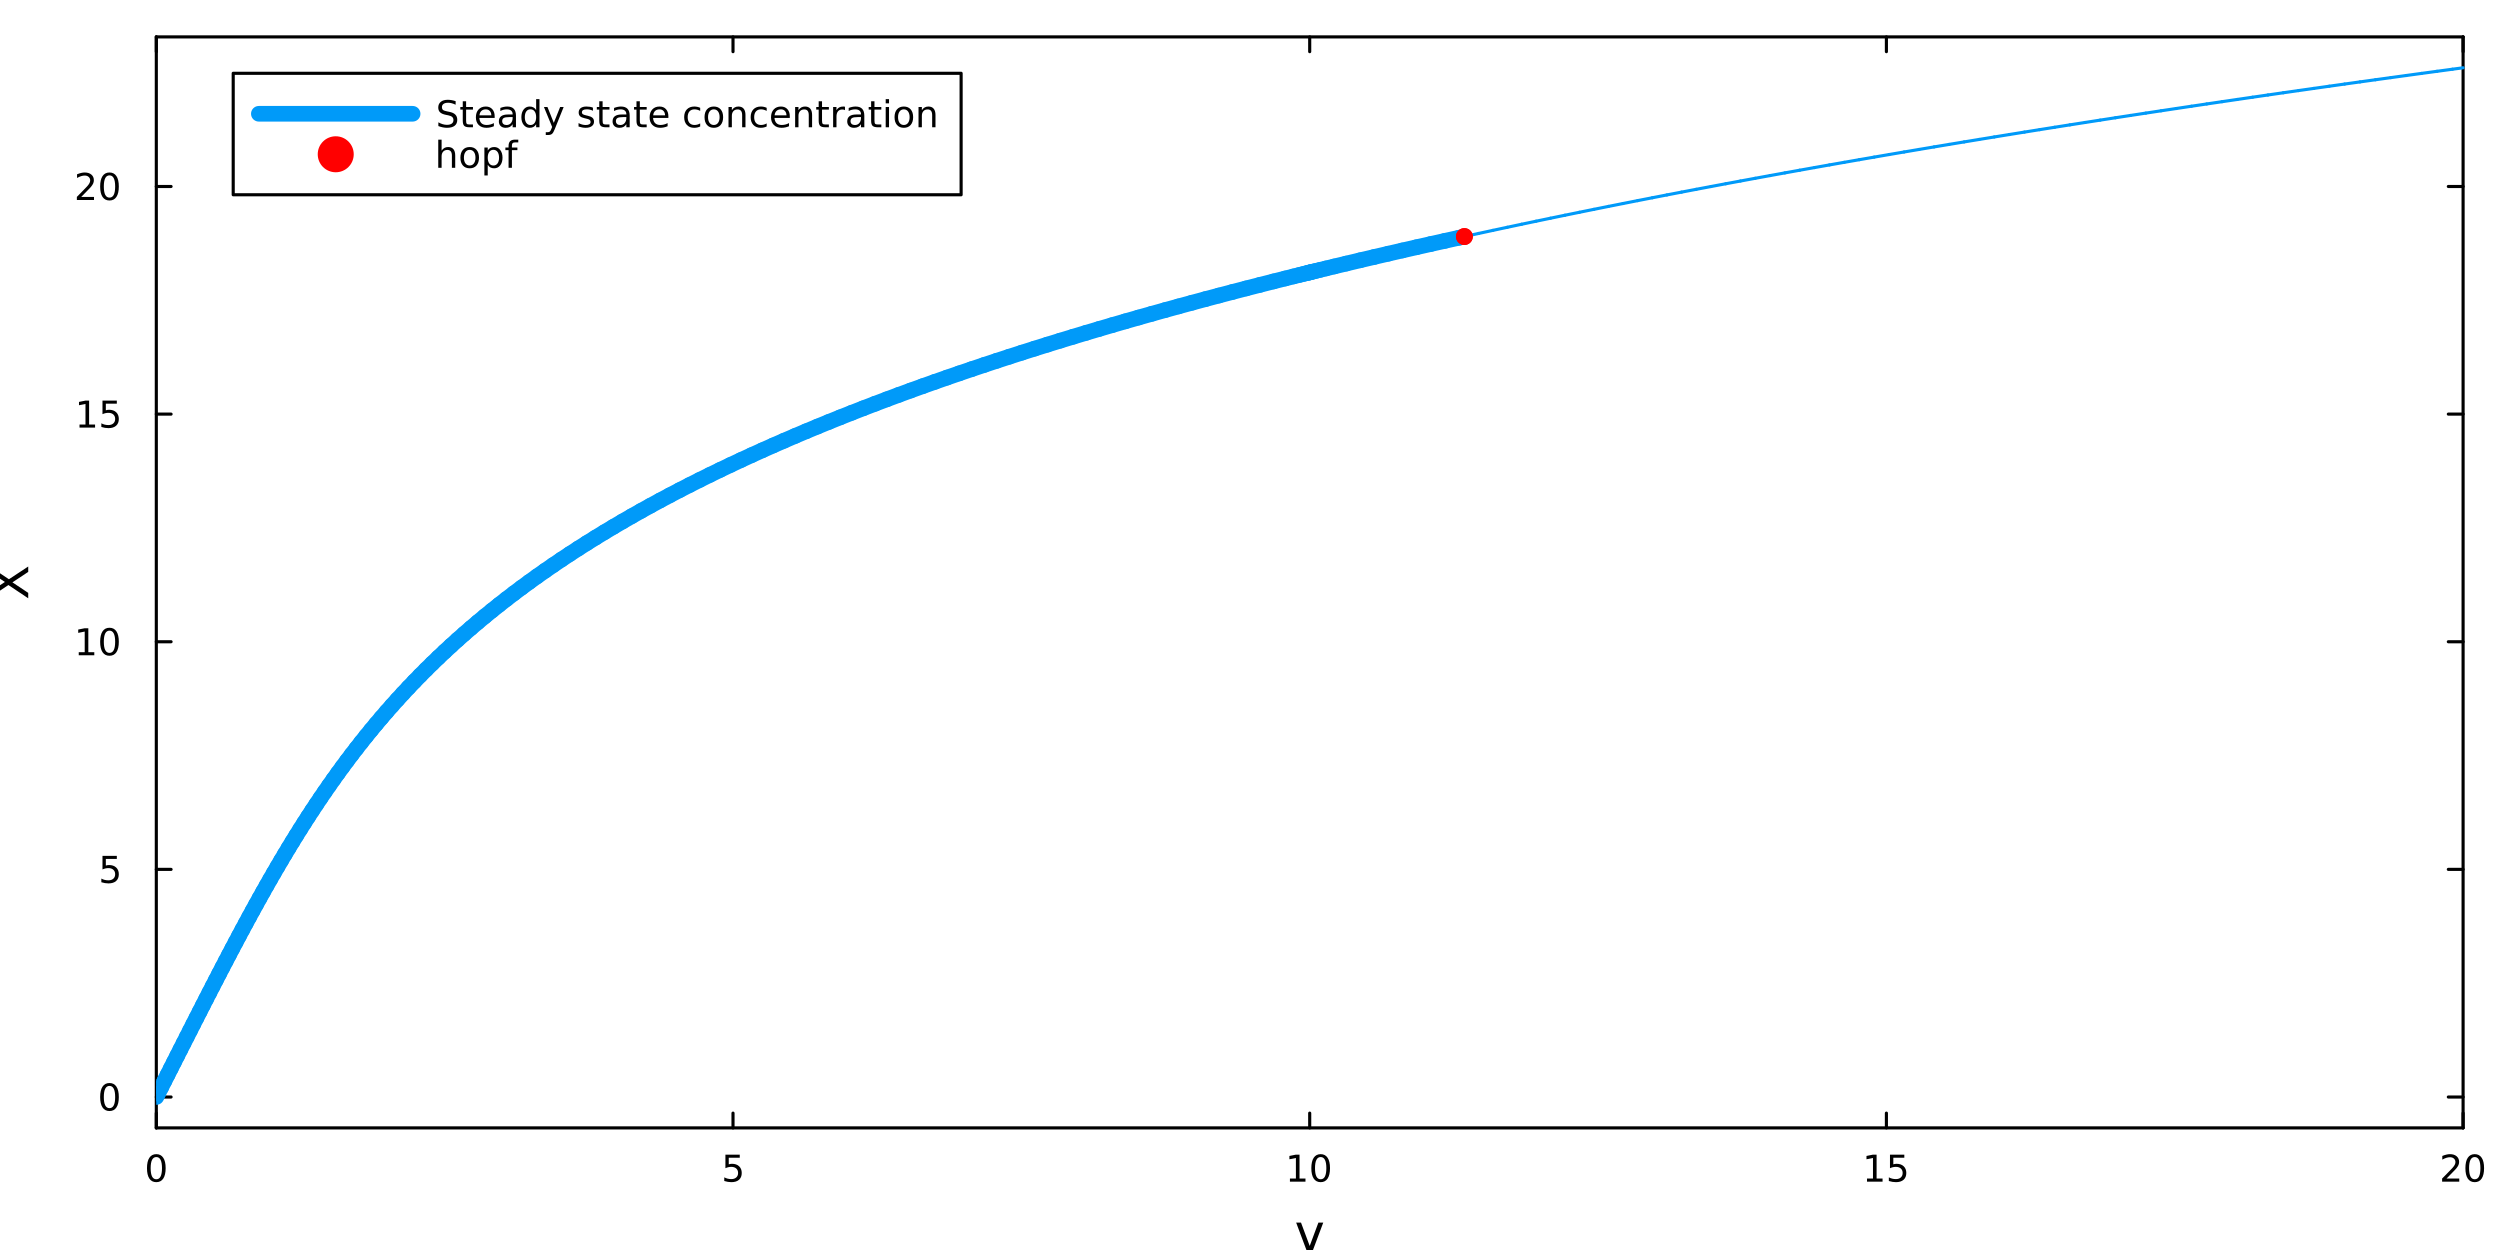 <?xml version="1.0" encoding="utf-8"?>
<svg xmlns="http://www.w3.org/2000/svg" xmlns:xlink="http://www.w3.org/1999/xlink" width="800" height="400" viewBox="0 0 3200 1600">
<rect x="0" y="0" width="3200" height="1600" fill="#333333" stroke="none"/>
<defs>
  <clipPath id="clip940">
    <rect x="0" y="0" width="3200" height="1600"/>
  </clipPath>
</defs>
<path clip-path="url(#clip940)" d="M0 1600 L3200 1600 L3200 0 L0 0  Z" fill="#ffffff" fill-rule="evenodd" fill-opacity="1"/>
<defs>
  <clipPath id="clip941">
    <rect x="640" y="0" width="2241" height="1600"/>
  </clipPath>
</defs>
<path clip-path="url(#clip940)" d="M200.084 1443.7 L3152.76 1443.7 L3152.76 47.244 L200.084 47.244  Z" fill="#ffffff" fill-rule="evenodd" fill-opacity="1"/>
<defs>
  <clipPath id="clip942">
    <rect x="200" y="47" width="2954" height="1397"/>
  </clipPath>
</defs>
<polyline clip-path="url(#clip940)" style="stroke:#000000; stroke-linecap:round; stroke-linejoin:round; stroke-width:4; stroke-opacity:1; fill:none" points="200.084,1443.7 3152.76,1443.7 "/>
<polyline clip-path="url(#clip940)" style="stroke:#000000; stroke-linecap:round; stroke-linejoin:round; stroke-width:4; stroke-opacity:1; fill:none" points="200.084,47.244 3152.76,47.244 "/>
<polyline clip-path="url(#clip940)" style="stroke:#000000; stroke-linecap:round; stroke-linejoin:round; stroke-width:4; stroke-opacity:1; fill:none" points="200.084,1443.7 200.084,1424.8 "/>
<polyline clip-path="url(#clip940)" style="stroke:#000000; stroke-linecap:round; stroke-linejoin:round; stroke-width:4; stroke-opacity:1; fill:none" points="938.252,1443.7 938.252,1424.8 "/>
<polyline clip-path="url(#clip940)" style="stroke:#000000; stroke-linecap:round; stroke-linejoin:round; stroke-width:4; stroke-opacity:1; fill:none" points="1676.42,1443.7 1676.42,1424.8 "/>
<polyline clip-path="url(#clip940)" style="stroke:#000000; stroke-linecap:round; stroke-linejoin:round; stroke-width:4; stroke-opacity:1; fill:none" points="2414.59,1443.7 2414.59,1424.8 "/>
<polyline clip-path="url(#clip940)" style="stroke:#000000; stroke-linecap:round; stroke-linejoin:round; stroke-width:4; stroke-opacity:1; fill:none" points="3152.76,1443.7 3152.76,1424.8 "/>
<polyline clip-path="url(#clip940)" style="stroke:#000000; stroke-linecap:round; stroke-linejoin:round; stroke-width:4; stroke-opacity:1; fill:none" points="200.084,47.244 200.084,66.142 "/>
<polyline clip-path="url(#clip940)" style="stroke:#000000; stroke-linecap:round; stroke-linejoin:round; stroke-width:4; stroke-opacity:1; fill:none" points="938.252,47.244 938.252,66.142 "/>
<polyline clip-path="url(#clip940)" style="stroke:#000000; stroke-linecap:round; stroke-linejoin:round; stroke-width:4; stroke-opacity:1; fill:none" points="1676.42,47.244 1676.42,66.142 "/>
<polyline clip-path="url(#clip940)" style="stroke:#000000; stroke-linecap:round; stroke-linejoin:round; stroke-width:4; stroke-opacity:1; fill:none" points="2414.59,47.244 2414.59,66.142 "/>
<polyline clip-path="url(#clip940)" style="stroke:#000000; stroke-linecap:round; stroke-linejoin:round; stroke-width:4; stroke-opacity:1; fill:none" points="3152.76,47.244 3152.76,66.142 "/>
<path clip-path="url(#clip940)" d="M200.084 1481.02 Q196.472 1481.02 194.644 1484.58 Q192.838 1488.12 192.838 1495.25 Q192.838 1502.36 194.644 1505.93 Q196.472 1509.47 200.084 1509.47 Q203.718 1509.47 205.523 1505.93 Q207.352 1502.36 207.352 1495.25 Q207.352 1488.12 205.523 1484.58 Q203.718 1481.02 200.084 1481.02 M200.084 1477.31 Q205.894 1477.31 208.949 1481.92 Q212.028 1486.5 212.028 1495.25 Q212.028 1503.98 208.949 1508.59 Q205.894 1513.17 200.084 1513.17 Q194.273 1513.17 191.195 1508.59 Q188.139 1503.98 188.139 1495.25 Q188.139 1486.5 191.195 1481.92 Q194.273 1477.31 200.084 1477.31 Z" fill="#000000" fill-rule="nonzero" fill-opacity="1" /><path clip-path="url(#clip940)" d="M928.529 1477.94 L946.886 1477.94 L946.886 1481.88 L932.812 1481.88 L932.812 1490.35 Q933.83 1490 934.849 1489.84 Q935.867 1489.65 936.886 1489.65 Q942.673 1489.65 946.053 1492.82 Q949.432 1496 949.432 1501.41 Q949.432 1506.99 945.96 1510.09 Q942.488 1513.17 936.168 1513.17 Q933.992 1513.17 931.724 1512.8 Q929.479 1512.43 927.071 1511.69 L927.071 1506.99 Q929.154 1508.12 931.377 1508.68 Q933.599 1509.24 936.076 1509.24 Q940.08 1509.24 942.418 1507.13 Q944.756 1505.02 944.756 1501.41 Q944.756 1497.8 942.418 1495.69 Q940.08 1493.59 936.076 1493.59 Q934.201 1493.59 932.326 1494 Q930.474 1494.42 928.529 1495.3 L928.529 1477.94 Z" fill="#000000" fill-rule="nonzero" fill-opacity="1" /><path clip-path="url(#clip940)" d="M1651.11 1508.56 L1658.75 1508.56 L1658.75 1482.2 L1650.44 1483.87 L1650.44 1479.61 L1658.7 1477.94 L1663.38 1477.94 L1663.38 1508.56 L1671.01 1508.56 L1671.01 1512.5 L1651.11 1512.5 L1651.11 1508.56 Z" fill="#000000" fill-rule="nonzero" fill-opacity="1" /><path clip-path="url(#clip940)" d="M1690.46 1481.02 Q1686.85 1481.02 1685.02 1484.58 Q1683.21 1488.12 1683.21 1495.25 Q1683.21 1502.36 1685.02 1505.93 Q1686.85 1509.47 1690.46 1509.47 Q1694.09 1509.47 1695.9 1505.93 Q1697.73 1502.36 1697.73 1495.25 Q1697.73 1488.12 1695.9 1484.58 Q1694.09 1481.02 1690.46 1481.02 M1690.46 1477.31 Q1696.27 1477.31 1699.32 1481.92 Q1702.4 1486.5 1702.4 1495.25 Q1702.4 1503.98 1699.32 1508.59 Q1696.27 1513.17 1690.46 1513.17 Q1684.65 1513.17 1681.57 1508.59 Q1678.51 1503.98 1678.51 1495.25 Q1678.51 1486.5 1681.57 1481.92 Q1684.65 1477.31 1690.46 1477.31 Z" fill="#000000" fill-rule="nonzero" fill-opacity="1" /><path clip-path="url(#clip940)" d="M2389.77 1508.56 L2397.41 1508.56 L2397.41 1482.2 L2389.1 1483.87 L2389.1 1479.61 L2397.37 1477.94 L2402.04 1477.94 L2402.04 1508.56 L2409.68 1508.56 L2409.68 1512.5 L2389.77 1512.5 L2389.77 1508.56 Z" fill="#000000" fill-rule="nonzero" fill-opacity="1" /><path clip-path="url(#clip940)" d="M2419.17 1477.94 L2437.53 1477.94 L2437.53 1481.88 L2423.45 1481.88 L2423.45 1490.35 Q2424.47 1490 2425.49 1489.84 Q2426.51 1489.65 2427.53 1489.65 Q2433.31 1489.65 2436.69 1492.82 Q2440.07 1496 2440.07 1501.41 Q2440.07 1506.99 2436.6 1510.09 Q2433.13 1513.17 2426.81 1513.17 Q2424.63 1513.17 2422.37 1512.8 Q2420.12 1512.43 2417.71 1511.69 L2417.71 1506.99 Q2419.8 1508.12 2422.02 1508.68 Q2424.24 1509.24 2426.72 1509.24 Q2430.72 1509.24 2433.06 1507.13 Q2435.4 1505.02 2435.4 1501.41 Q2435.4 1497.8 2433.06 1495.69 Q2430.72 1493.59 2426.72 1493.59 Q2424.84 1493.59 2422.97 1494 Q2421.12 1494.42 2419.17 1495.3 L2419.17 1477.94 Z" fill="#000000" fill-rule="nonzero" fill-opacity="1" /><path clip-path="url(#clip940)" d="M3131.53 1508.56 L3147.85 1508.56 L3147.85 1512.5 L3125.9 1512.5 L3125.9 1508.56 Q3128.57 1505.81 3133.15 1501.18 Q3137.76 1496.53 3138.94 1495.19 Q3141.18 1492.66 3142.06 1490.93 Q3142.96 1489.17 3142.96 1487.48 Q3142.96 1484.72 3141.02 1482.99 Q3139.1 1481.25 3136 1481.25 Q3133.8 1481.25 3131.34 1482.01 Q3128.91 1482.78 3126.14 1484.33 L3126.14 1479.61 Q3128.96 1478.47 3131.41 1477.89 Q3133.87 1477.31 3135.9 1477.31 Q3141.27 1477.31 3144.47 1480 Q3147.66 1482.69 3147.66 1487.18 Q3147.66 1489.31 3146.85 1491.23 Q3146.07 1493.12 3143.96 1495.72 Q3143.38 1496.39 3140.28 1499.61 Q3137.18 1502.8 3131.53 1508.56 Z" fill="#000000" fill-rule="nonzero" fill-opacity="1" /><path clip-path="url(#clip940)" d="M3167.66 1481.02 Q3164.05 1481.02 3162.22 1484.58 Q3160.42 1488.12 3160.42 1495.25 Q3160.42 1502.36 3162.22 1505.93 Q3164.05 1509.47 3167.66 1509.47 Q3171.3 1509.47 3173.1 1505.93 Q3174.93 1502.36 3174.93 1495.25 Q3174.93 1488.12 3173.1 1484.58 Q3171.3 1481.02 3167.66 1481.02 M3167.66 1477.31 Q3173.47 1477.31 3176.53 1481.92 Q3179.61 1486.5 3179.61 1495.25 Q3179.61 1503.98 3176.53 1508.59 Q3173.47 1513.17 3167.66 1513.17 Q3161.85 1513.17 3158.77 1508.59 Q3155.72 1503.98 3155.72 1495.25 Q3155.72 1486.5 3158.77 1481.92 Q3161.85 1477.31 3167.66 1477.31 Z" fill="#000000" fill-rule="nonzero" fill-opacity="1" /><path clip-path="url(#clip940)" d="M1659.07 1564.92 L1665.28 1564.92 L1676.42 1594.83 L1687.56 1564.92 L1693.77 1564.92 L1680.4 1600.56 L1672.44 1600.56 L1659.07 1564.92 Z" fill="#000000" fill-rule="nonzero" fill-opacity="1" /><polyline clip-path="url(#clip940)" style="stroke:#000000; stroke-linecap:round; stroke-linejoin:round; stroke-width:4; stroke-opacity:1; fill:none" points="200.084,1443.7 200.084,47.244 "/>
<polyline clip-path="url(#clip940)" style="stroke:#000000; stroke-linecap:round; stroke-linejoin:round; stroke-width:4; stroke-opacity:1; fill:none" points="3152.76,1443.7 3152.76,47.244 "/>
<polyline clip-path="url(#clip940)" style="stroke:#000000; stroke-linecap:round; stroke-linejoin:round; stroke-width:4; stroke-opacity:1; fill:none" points="200.084,1404.18 218.981,1404.18 "/>
<polyline clip-path="url(#clip940)" style="stroke:#000000; stroke-linecap:round; stroke-linejoin:round; stroke-width:4; stroke-opacity:1; fill:none" points="200.084,1112.81 218.981,1112.81 "/>
<polyline clip-path="url(#clip940)" style="stroke:#000000; stroke-linecap:round; stroke-linejoin:round; stroke-width:4; stroke-opacity:1; fill:none" points="200.084,821.434 218.981,821.434 "/>
<polyline clip-path="url(#clip940)" style="stroke:#000000; stroke-linecap:round; stroke-linejoin:round; stroke-width:4; stroke-opacity:1; fill:none" points="200.084,530.062 218.981,530.062 "/>
<polyline clip-path="url(#clip940)" style="stroke:#000000; stroke-linecap:round; stroke-linejoin:round; stroke-width:4; stroke-opacity:1; fill:none" points="200.084,238.69 218.981,238.69 "/>
<polyline clip-path="url(#clip940)" style="stroke:#000000; stroke-linecap:round; stroke-linejoin:round; stroke-width:4; stroke-opacity:1; fill:none" points="3152.76,1404.18 3133.86,1404.18 "/>
<polyline clip-path="url(#clip940)" style="stroke:#000000; stroke-linecap:round; stroke-linejoin:round; stroke-width:4; stroke-opacity:1; fill:none" points="3152.76,1112.81 3133.86,1112.81 "/>
<polyline clip-path="url(#clip940)" style="stroke:#000000; stroke-linecap:round; stroke-linejoin:round; stroke-width:4; stroke-opacity:1; fill:none" points="3152.76,821.434 3133.86,821.434 "/>
<polyline clip-path="url(#clip940)" style="stroke:#000000; stroke-linecap:round; stroke-linejoin:round; stroke-width:4; stroke-opacity:1; fill:none" points="3152.76,530.062 3133.86,530.062 "/>
<polyline clip-path="url(#clip940)" style="stroke:#000000; stroke-linecap:round; stroke-linejoin:round; stroke-width:4; stroke-opacity:1; fill:none" points="3152.76,238.69 3133.86,238.69 "/>
<path clip-path="url(#clip940)" d="M140.139 1389.98 Q136.528 1389.98 134.699 1393.54 Q132.894 1397.08 132.894 1404.21 Q132.894 1411.32 134.699 1414.88 Q136.528 1418.43 140.139 1418.43 Q143.773 1418.43 145.579 1414.88 Q147.408 1411.32 147.408 1404.21 Q147.408 1397.08 145.579 1393.54 Q143.773 1389.98 140.139 1389.98 M140.139 1386.27 Q145.949 1386.27 149.005 1390.88 Q152.084 1395.46 152.084 1404.21 Q152.084 1412.94 149.005 1417.55 Q145.949 1422.13 140.139 1422.13 Q134.329 1422.13 131.25 1417.55 Q128.195 1412.94 128.195 1404.21 Q128.195 1395.46 131.25 1390.88 Q134.329 1386.27 140.139 1386.27 Z" fill="#000000" fill-rule="nonzero" fill-opacity="1" /><path clip-path="url(#clip940)" d="M131.181 1095.53 L149.537 1095.53 L149.537 1099.46 L135.463 1099.46 L135.463 1107.93 Q136.482 1107.59 137.5 1107.42 Q138.519 1107.24 139.537 1107.24 Q145.324 1107.24 148.704 1110.41 Q152.084 1113.58 152.084 1119 Q152.084 1124.58 148.611 1127.68 Q145.139 1130.76 138.82 1130.76 Q136.644 1130.76 134.375 1130.39 Q132.13 1130.02 129.723 1129.28 L129.723 1124.58 Q131.806 1125.71 134.028 1126.27 Q136.25 1126.82 138.727 1126.82 Q142.732 1126.82 145.07 1124.72 Q147.408 1122.61 147.408 1119 Q147.408 1115.39 145.07 1113.28 Q142.732 1111.17 138.727 1111.17 Q136.852 1111.17 134.977 1111.59 Q133.125 1112.01 131.181 1112.89 L131.181 1095.53 Z" fill="#000000" fill-rule="nonzero" fill-opacity="1" /><path clip-path="url(#clip940)" d="M100.788 834.779 L108.426 834.779 L108.426 808.413 L100.116 810.08 L100.116 805.821 L108.38 804.154 L113.056 804.154 L113.056 834.779 L120.695 834.779 L120.695 838.714 L100.788 838.714 L100.788 834.779 Z" fill="#000000" fill-rule="nonzero" fill-opacity="1" /><path clip-path="url(#clip940)" d="M140.139 807.233 Q136.528 807.233 134.699 810.797 Q132.894 814.339 132.894 821.469 Q132.894 828.575 134.699 832.14 Q136.528 835.682 140.139 835.682 Q143.773 835.682 145.579 832.14 Q147.408 828.575 147.408 821.469 Q147.408 814.339 145.579 810.797 Q143.773 807.233 140.139 807.233 M140.139 803.529 Q145.949 803.529 149.005 808.135 Q152.084 812.719 152.084 821.469 Q152.084 830.195 149.005 834.802 Q145.949 839.385 140.139 839.385 Q134.329 839.385 131.25 834.802 Q128.195 830.195 128.195 821.469 Q128.195 812.719 131.25 808.135 Q134.329 803.529 140.139 803.529 Z" fill="#000000" fill-rule="nonzero" fill-opacity="1" /><path clip-path="url(#clip940)" d="M101.783 543.407 L109.422 543.407 L109.422 517.041 L101.112 518.708 L101.112 514.449 L109.375 512.782 L114.051 512.782 L114.051 543.407 L121.69 543.407 L121.69 547.342 L101.783 547.342 L101.783 543.407 Z" fill="#000000" fill-rule="nonzero" fill-opacity="1" /><path clip-path="url(#clip940)" d="M131.181 512.782 L149.537 512.782 L149.537 516.717 L135.463 516.717 L135.463 525.189 Q136.482 524.842 137.5 524.68 Q138.519 524.495 139.537 524.495 Q145.324 524.495 148.704 527.666 Q152.084 530.838 152.084 536.254 Q152.084 541.833 148.611 544.935 Q145.139 548.013 138.82 548.013 Q136.644 548.013 134.375 547.643 Q132.13 547.273 129.723 546.532 L129.723 541.833 Q131.806 542.967 134.028 543.523 Q136.25 544.078 138.727 544.078 Q142.732 544.078 145.07 541.972 Q147.408 539.865 147.408 536.254 Q147.408 532.643 145.07 530.537 Q142.732 528.43 138.727 528.43 Q136.852 528.43 134.977 528.847 Q133.125 529.264 131.181 530.143 L131.181 512.782 Z" fill="#000000" fill-rule="nonzero" fill-opacity="1" /><path clip-path="url(#clip940)" d="M104.005 252.035 L120.324 252.035 L120.324 255.97 L98.38 255.97 L98.38 252.035 Q101.042 249.281 105.625 244.651 Q110.232 239.998 111.412 238.656 Q113.658 236.132 114.537 234.396 Q115.44 232.637 115.44 230.947 Q115.44 228.193 113.496 226.457 Q111.575 224.72 108.473 224.72 Q106.274 224.72 103.82 225.484 Q101.389 226.248 98.612 227.799 L98.612 223.077 Q101.436 221.943 103.889 221.364 Q106.343 220.785 108.38 220.785 Q113.75 220.785 116.945 223.47 Q120.139 226.156 120.139 230.646 Q120.139 232.776 119.329 234.697 Q118.542 236.595 116.436 239.188 Q115.857 239.859 112.755 243.077 Q109.653 246.271 104.005 252.035 Z" fill="#000000" fill-rule="nonzero" fill-opacity="1" /><path clip-path="url(#clip940)" d="M140.139 224.489 Q136.528 224.489 134.699 228.054 Q132.894 231.595 132.894 238.725 Q132.894 245.831 134.699 249.396 Q136.528 252.938 140.139 252.938 Q143.773 252.938 145.579 249.396 Q147.408 245.831 147.408 238.725 Q147.408 231.595 145.579 228.054 Q143.773 224.489 140.139 224.489 M140.139 220.785 Q145.949 220.785 149.005 225.392 Q152.084 229.975 152.084 238.725 Q152.084 247.452 149.005 252.058 Q145.949 256.642 140.139 256.642 Q134.329 256.642 131.25 252.058 Q128.195 247.452 128.195 238.725 Q128.195 229.975 131.25 225.392 Q134.329 220.785 140.139 220.785 Z" fill="#000000" fill-rule="nonzero" fill-opacity="1" /><path clip-path="url(#clip940)" d="M-11.396 763.646 L-11.396 756.739 L6.269 744.931 L-11.396 733.059 L-11.396 726.152 L11.425 741.43 L36.124 725.134 L36.124 732.04 L15.913 745.408 L36.124 758.872 L36.124 765.81 L10.757 748.846 L-11.396 763.646 Z" fill="#000000" fill-rule="nonzero" fill-opacity="1" /><polyline clip-path="url(#clip942)" style="stroke:#009af9; stroke-linecap:round; stroke-linejoin:round; stroke-width:20; stroke-opacity:1; fill:none" points="200.084,1404.18 202.23,1399.94 "/>
<polyline clip-path="url(#clip942)" style="stroke:#009af9; stroke-linecap:round; stroke-linejoin:round; stroke-width:20; stroke-opacity:1; fill:none" points="202.23,1399.94 206.324,1391.86 "/>
<polyline clip-path="url(#clip942)" style="stroke:#009af9; stroke-linecap:round; stroke-linejoin:round; stroke-width:20; stroke-opacity:1; fill:none" points="206.324,1391.86 210.419,1383.78 "/>
<polyline clip-path="url(#clip942)" style="stroke:#009af9; stroke-linecap:round; stroke-linejoin:round; stroke-width:20; stroke-opacity:1; fill:none" points="210.419,1383.78 214.514,1375.7 "/>
<polyline clip-path="url(#clip942)" style="stroke:#009af9; stroke-linecap:round; stroke-linejoin:round; stroke-width:20; stroke-opacity:1; fill:none" points="214.514,1375.7 218.61,1367.62 "/>
<polyline clip-path="url(#clip942)" style="stroke:#009af9; stroke-linecap:round; stroke-linejoin:round; stroke-width:20; stroke-opacity:1; fill:none" points="218.61,1367.62 222.706,1359.54 "/>
<polyline clip-path="url(#clip942)" style="stroke:#009af9; stroke-linecap:round; stroke-linejoin:round; stroke-width:20; stroke-opacity:1; fill:none" points="222.706,1359.54 226.803,1351.45 "/>
<polyline clip-path="url(#clip942)" style="stroke:#009af9; stroke-linecap:round; stroke-linejoin:round; stroke-width:20; stroke-opacity:1; fill:none" points="226.803,1351.45 230.902,1343.37 "/>
<polyline clip-path="url(#clip942)" style="stroke:#009af9; stroke-linecap:round; stroke-linejoin:round; stroke-width:20; stroke-opacity:1; fill:none" points="230.902,1343.37 235.003,1335.29 "/>
<polyline clip-path="url(#clip942)" style="stroke:#009af9; stroke-linecap:round; stroke-linejoin:round; stroke-width:20; stroke-opacity:1; fill:none" points="235.003,1335.29 239.107,1327.21 "/>
<polyline clip-path="url(#clip942)" style="stroke:#009af9; stroke-linecap:round; stroke-linejoin:round; stroke-width:20; stroke-opacity:1; fill:none" points="239.107,1327.21 243.214,1319.13 "/>
<polyline clip-path="url(#clip942)" style="stroke:#009af9; stroke-linecap:round; stroke-linejoin:round; stroke-width:20; stroke-opacity:1; fill:none" points="243.214,1319.13 247.325,1311.05 "/>
<polyline clip-path="url(#clip942)" style="stroke:#009af9; stroke-linecap:round; stroke-linejoin:round; stroke-width:20; stroke-opacity:1; fill:none" points="247.325,1311.05 251.442,1302.97 "/>
<polyline clip-path="url(#clip942)" style="stroke:#009af9; stroke-linecap:round; stroke-linejoin:round; stroke-width:20; stroke-opacity:1; fill:none" points="251.442,1302.97 255.564,1294.89 "/>
<polyline clip-path="url(#clip942)" style="stroke:#009af9; stroke-linecap:round; stroke-linejoin:round; stroke-width:20; stroke-opacity:1; fill:none" points="255.564,1294.89 259.693,1286.82 "/>
<polyline clip-path="url(#clip942)" style="stroke:#009af9; stroke-linecap:round; stroke-linejoin:round; stroke-width:20; stroke-opacity:1; fill:none" points="259.693,1286.82 263.83,1278.74 "/>
<polyline clip-path="url(#clip942)" style="stroke:#009af9; stroke-linecap:round; stroke-linejoin:round; stroke-width:20; stroke-opacity:1; fill:none" points="263.83,1278.74 267.975,1270.66 "/>
<polyline clip-path="url(#clip942)" style="stroke:#009af9; stroke-linecap:round; stroke-linejoin:round; stroke-width:20; stroke-opacity:1; fill:none" points="267.975,1270.66 272.131,1262.58 "/>
<polyline clip-path="url(#clip942)" style="stroke:#009af9; stroke-linecap:round; stroke-linejoin:round; stroke-width:20; stroke-opacity:1; fill:none" points="272.131,1262.58 276.299,1254.51 "/>
<polyline clip-path="url(#clip942)" style="stroke:#009af9; stroke-linecap:round; stroke-linejoin:round; stroke-width:20; stroke-opacity:1; fill:none" points="276.299,1254.51 280.479,1246.43 "/>
<polyline clip-path="url(#clip942)" style="stroke:#009af9; stroke-linecap:round; stroke-linejoin:round; stroke-width:20; stroke-opacity:1; fill:none" points="280.479,1246.43 284.673,1238.36 "/>
<polyline clip-path="url(#clip942)" style="stroke:#009af9; stroke-linecap:round; stroke-linejoin:round; stroke-width:20; stroke-opacity:1; fill:none" points="284.673,1238.36 288.884,1230.29 "/>
<polyline clip-path="url(#clip942)" style="stroke:#009af9; stroke-linecap:round; stroke-linejoin:round; stroke-width:20; stroke-opacity:1; fill:none" points="288.884,1230.29 293.111,1222.22 "/>
<polyline clip-path="url(#clip942)" style="stroke:#009af9; stroke-linecap:round; stroke-linejoin:round; stroke-width:20; stroke-opacity:1; fill:none" points="293.111,1222.22 297.357,1214.15 "/>
<polyline clip-path="url(#clip942)" style="stroke:#009af9; stroke-linecap:round; stroke-linejoin:round; stroke-width:20; stroke-opacity:1; fill:none" points="297.357,1214.15 301.623,1206.08 "/>
<polyline clip-path="url(#clip942)" style="stroke:#009af9; stroke-linecap:round; stroke-linejoin:round; stroke-width:20; stroke-opacity:1; fill:none" points="301.623,1206.08 305.912,1198.02 "/>
<polyline clip-path="url(#clip942)" style="stroke:#009af9; stroke-linecap:round; stroke-linejoin:round; stroke-width:20; stroke-opacity:1; fill:none" points="305.912,1198.02 310.225,1189.95 "/>
<polyline clip-path="url(#clip942)" style="stroke:#009af9; stroke-linecap:round; stroke-linejoin:round; stroke-width:20; stroke-opacity:1; fill:none" points="310.225,1189.95 314.564,1181.89 "/>
<polyline clip-path="url(#clip942)" style="stroke:#009af9; stroke-linecap:round; stroke-linejoin:round; stroke-width:20; stroke-opacity:1; fill:none" points="314.564,1181.89 318.931,1173.83 "/>
<polyline clip-path="url(#clip942)" style="stroke:#009af9; stroke-linecap:round; stroke-linejoin:round; stroke-width:20; stroke-opacity:1; fill:none" points="318.931,1173.83 323.328,1165.78 "/>
<polyline clip-path="url(#clip942)" style="stroke:#009af9; stroke-linecap:round; stroke-linejoin:round; stroke-width:20; stroke-opacity:1; fill:none" points="323.328,1165.78 327.757,1157.72 "/>
<polyline clip-path="url(#clip942)" style="stroke:#009af9; stroke-linecap:round; stroke-linejoin:round; stroke-width:20; stroke-opacity:1; fill:none" points="327.757,1157.72 332.22,1149.67 "/>
<polyline clip-path="url(#clip942)" style="stroke:#009af9; stroke-linecap:round; stroke-linejoin:round; stroke-width:20; stroke-opacity:1; fill:none" points="332.22,1149.67 336.72,1141.62 "/>
<polyline clip-path="url(#clip942)" style="stroke:#009af9; stroke-linecap:round; stroke-linejoin:round; stroke-width:20; stroke-opacity:1; fill:none" points="336.72,1141.62 341.258,1133.58 "/>
<polyline clip-path="url(#clip942)" style="stroke:#009af9; stroke-linecap:round; stroke-linejoin:round; stroke-width:20; stroke-opacity:1; fill:none" points="341.258,1133.58 345.838,1125.54 "/>
<polyline clip-path="url(#clip942)" style="stroke:#009af9; stroke-linecap:round; stroke-linejoin:round; stroke-width:20; stroke-opacity:1; fill:none" points="345.838,1125.54 350.461,1117.5 "/>
<polyline clip-path="url(#clip942)" style="stroke:#009af9; stroke-linecap:round; stroke-linejoin:round; stroke-width:20; stroke-opacity:1; fill:none" points="350.461,1117.5 355.129,1109.47 "/>
<polyline clip-path="url(#clip942)" style="stroke:#009af9; stroke-linecap:round; stroke-linejoin:round; stroke-width:20; stroke-opacity:1; fill:none" points="355.129,1109.47 359.847,1101.44 "/>
<polyline clip-path="url(#clip942)" style="stroke:#009af9; stroke-linecap:round; stroke-linejoin:round; stroke-width:20; stroke-opacity:1; fill:none" points="359.847,1101.44 364.615,1093.42 "/>
<polyline clip-path="url(#clip942)" style="stroke:#009af9; stroke-linecap:round; stroke-linejoin:round; stroke-width:20; stroke-opacity:1; fill:none" points="364.615,1093.42 369.437,1085.4 "/>
<polyline clip-path="url(#clip942)" style="stroke:#009af9; stroke-linecap:round; stroke-linejoin:round; stroke-width:20; stroke-opacity:1; fill:none" points="369.437,1085.4 374.315,1077.39 "/>
<polyline clip-path="url(#clip942)" style="stroke:#009af9; stroke-linecap:round; stroke-linejoin:round; stroke-width:20; stroke-opacity:1; fill:none" points="374.315,1077.39 379.252,1069.38 "/>
<polyline clip-path="url(#clip942)" style="stroke:#009af9; stroke-linecap:round; stroke-linejoin:round; stroke-width:20; stroke-opacity:1; fill:none" points="379.252,1069.38 384.25,1061.38 "/>
<polyline clip-path="url(#clip942)" style="stroke:#009af9; stroke-linecap:round; stroke-linejoin:round; stroke-width:20; stroke-opacity:1; fill:none" points="384.25,1061.38 389.314,1053.38 "/>
<polyline clip-path="url(#clip942)" style="stroke:#009af9; stroke-linecap:round; stroke-linejoin:round; stroke-width:20; stroke-opacity:1; fill:none" points="389.314,1053.38 394.444,1045.39 "/>
<polyline clip-path="url(#clip942)" style="stroke:#009af9; stroke-linecap:round; stroke-linejoin:round; stroke-width:20; stroke-opacity:1; fill:none" points="394.444,1045.39 399.645,1037.41 "/>
<polyline clip-path="url(#clip942)" style="stroke:#009af9; stroke-linecap:round; stroke-linejoin:round; stroke-width:20; stroke-opacity:1; fill:none" points="399.645,1037.41 404.918,1029.44 "/>
<polyline clip-path="url(#clip942)" style="stroke:#009af9; stroke-linecap:round; stroke-linejoin:round; stroke-width:20; stroke-opacity:1; fill:none" points="404.918,1029.44 410.268,1021.47 "/>
<polyline clip-path="url(#clip942)" style="stroke:#009af9; stroke-linecap:round; stroke-linejoin:round; stroke-width:20; stroke-opacity:1; fill:none" points="410.268,1021.47 415.696,1013.51 "/>
<polyline clip-path="url(#clip942)" style="stroke:#009af9; stroke-linecap:round; stroke-linejoin:round; stroke-width:20; stroke-opacity:1; fill:none" points="415.696,1013.51 421.207,1005.57 "/>
<polyline clip-path="url(#clip942)" style="stroke:#009af9; stroke-linecap:round; stroke-linejoin:round; stroke-width:20; stroke-opacity:1; fill:none" points="421.207,1005.57 426.802,997.626 "/>
<polyline clip-path="url(#clip942)" style="stroke:#009af9; stroke-linecap:round; stroke-linejoin:round; stroke-width:20; stroke-opacity:1; fill:none" points="426.802,997.626 432.485,989.696 "/>
<polyline clip-path="url(#clip942)" style="stroke:#009af9; stroke-linecap:round; stroke-linejoin:round; stroke-width:20; stroke-opacity:1; fill:none" points="432.485,989.696 438.259,981.776 "/>
<polyline clip-path="url(#clip942)" style="stroke:#009af9; stroke-linecap:round; stroke-linejoin:round; stroke-width:20; stroke-opacity:1; fill:none" points="438.259,981.776 444.127,973.867 "/>
<polyline clip-path="url(#clip942)" style="stroke:#009af9; stroke-linecap:round; stroke-linejoin:round; stroke-width:20; stroke-opacity:1; fill:none" points="444.127,973.867 450.091,965.969 "/>
<polyline clip-path="url(#clip942)" style="stroke:#009af9; stroke-linecap:round; stroke-linejoin:round; stroke-width:20; stroke-opacity:1; fill:none" points="450.091,965.969 456.156,958.083 "/>
<polyline clip-path="url(#clip942)" style="stroke:#009af9; stroke-linecap:round; stroke-linejoin:round; stroke-width:20; stroke-opacity:1; fill:none" points="456.156,958.083 462.323,950.209 "/>
<polyline clip-path="url(#clip942)" style="stroke:#009af9; stroke-linecap:round; stroke-linejoin:round; stroke-width:20; stroke-opacity:1; fill:none" points="462.323,950.209 468.596,942.349 "/>
<polyline clip-path="url(#clip942)" style="stroke:#009af9; stroke-linecap:round; stroke-linejoin:round; stroke-width:20; stroke-opacity:1; fill:none" points="468.596,942.349 474.978,934.502 "/>
<polyline clip-path="url(#clip942)" style="stroke:#009af9; stroke-linecap:round; stroke-linejoin:round; stroke-width:20; stroke-opacity:1; fill:none" points="474.978,934.502 481.472,926.669 "/>
<polyline clip-path="url(#clip942)" style="stroke:#009af9; stroke-linecap:round; stroke-linejoin:round; stroke-width:20; stroke-opacity:1; fill:none" points="481.472,926.669 488.08,918.851 "/>
<polyline clip-path="url(#clip942)" style="stroke:#009af9; stroke-linecap:round; stroke-linejoin:round; stroke-width:20; stroke-opacity:1; fill:none" points="488.08,918.851 494.805,911.049 "/>
<polyline clip-path="url(#clip942)" style="stroke:#009af9; stroke-linecap:round; stroke-linejoin:round; stroke-width:20; stroke-opacity:1; fill:none" points="494.805,911.049 501.651,903.263 "/>
<polyline clip-path="url(#clip942)" style="stroke:#009af9; stroke-linecap:round; stroke-linejoin:round; stroke-width:20; stroke-opacity:1; fill:none" points="501.651,903.263 508.62,895.495 "/>
<polyline clip-path="url(#clip942)" style="stroke:#009af9; stroke-linecap:round; stroke-linejoin:round; stroke-width:20; stroke-opacity:1; fill:none" points="508.62,895.495 515.715,887.744 "/>
<polyline clip-path="url(#clip942)" style="stroke:#009af9; stroke-linecap:round; stroke-linejoin:round; stroke-width:20; stroke-opacity:1; fill:none" points="515.715,887.744 522.938,880.011 "/>
<polyline clip-path="url(#clip942)" style="stroke:#009af9; stroke-linecap:round; stroke-linejoin:round; stroke-width:20; stroke-opacity:1; fill:none" points="522.938,880.011 530.292,872.298 "/>
<polyline clip-path="url(#clip942)" style="stroke:#009af9; stroke-linecap:round; stroke-linejoin:round; stroke-width:20; stroke-opacity:1; fill:none" points="530.292,872.298 537.78,864.604 "/>
<polyline clip-path="url(#clip942)" style="stroke:#009af9; stroke-linecap:round; stroke-linejoin:round; stroke-width:20; stroke-opacity:1; fill:none" points="537.78,864.604 545.404,856.932 "/>
<polyline clip-path="url(#clip942)" style="stroke:#009af9; stroke-linecap:round; stroke-linejoin:round; stroke-width:20; stroke-opacity:1; fill:none" points="545.404,856.932 553.166,849.281 "/>
<polyline clip-path="url(#clip942)" style="stroke:#009af9; stroke-linecap:round; stroke-linejoin:round; stroke-width:20; stroke-opacity:1; fill:none" points="553.166,849.281 561.068,841.653 "/>
<polyline clip-path="url(#clip942)" style="stroke:#009af9; stroke-linecap:round; stroke-linejoin:round; stroke-width:20; stroke-opacity:1; fill:none" points="561.068,841.653 569.114,834.048 "/>
<polyline clip-path="url(#clip942)" style="stroke:#009af9; stroke-linecap:round; stroke-linejoin:round; stroke-width:20; stroke-opacity:1; fill:none" points="569.114,834.048 577.304,826.467 "/>
<polyline clip-path="url(#clip942)" style="stroke:#009af9; stroke-linecap:round; stroke-linejoin:round; stroke-width:20; stroke-opacity:1; fill:none" points="577.304,826.467 585.641,818.911 "/>
<polyline clip-path="url(#clip942)" style="stroke:#009af9; stroke-linecap:round; stroke-linejoin:round; stroke-width:20; stroke-opacity:1; fill:none" points="585.641,818.911 594.126,811.381 "/>
<polyline clip-path="url(#clip942)" style="stroke:#009af9; stroke-linecap:round; stroke-linejoin:round; stroke-width:20; stroke-opacity:1; fill:none" points="594.126,811.381 602.762,803.877 "/>
<polyline clip-path="url(#clip942)" style="stroke:#009af9; stroke-linecap:round; stroke-linejoin:round; stroke-width:20; stroke-opacity:1; fill:none" points="602.762,803.877 611.55,796.401 "/>
<polyline clip-path="url(#clip942)" style="stroke:#009af9; stroke-linecap:round; stroke-linejoin:round; stroke-width:20; stroke-opacity:1; fill:none" points="611.55,796.401 620.492,788.954 "/>
<polyline clip-path="url(#clip942)" style="stroke:#009af9; stroke-linecap:round; stroke-linejoin:round; stroke-width:20; stroke-opacity:1; fill:none" points="620.492,788.954 629.588,781.535 "/>
<polyline clip-path="url(#clip942)" style="stroke:#009af9; stroke-linecap:round; stroke-linejoin:round; stroke-width:20; stroke-opacity:1; fill:none" points="629.588,781.535 638.84,774.147 "/>
<polyline clip-path="url(#clip942)" style="stroke:#009af9; stroke-linecap:round; stroke-linejoin:round; stroke-width:20; stroke-opacity:1; fill:none" points="638.84,774.147 648.25,766.79 "/>
<polyline clip-path="url(#clip942)" style="stroke:#009af9; stroke-linecap:round; stroke-linejoin:round; stroke-width:20; stroke-opacity:1; fill:none" points="648.25,766.79 657.817,759.465 "/>
<polyline clip-path="url(#clip942)" style="stroke:#009af9; stroke-linecap:round; stroke-linejoin:round; stroke-width:20; stroke-opacity:1; fill:none" points="657.817,759.465 667.544,752.172 "/>
<polyline clip-path="url(#clip942)" style="stroke:#009af9; stroke-linecap:round; stroke-linejoin:round; stroke-width:20; stroke-opacity:1; fill:none" points="667.544,752.172 677.431,744.913 "/>
<polyline clip-path="url(#clip942)" style="stroke:#009af9; stroke-linecap:round; stroke-linejoin:round; stroke-width:20; stroke-opacity:1; fill:none" points="677.431,744.913 687.477,737.688 "/>
<polyline clip-path="url(#clip942)" style="stroke:#009af9; stroke-linecap:round; stroke-linejoin:round; stroke-width:20; stroke-opacity:1; fill:none" points="687.477,737.688 697.684,730.499 "/>
<polyline clip-path="url(#clip942)" style="stroke:#009af9; stroke-linecap:round; stroke-linejoin:round; stroke-width:20; stroke-opacity:1; fill:none" points="697.684,730.499 708.053,723.345 "/>
<polyline clip-path="url(#clip942)" style="stroke:#009af9; stroke-linecap:round; stroke-linejoin:round; stroke-width:20; stroke-opacity:1; fill:none" points="708.053,723.345 718.582,716.228 "/>
<polyline clip-path="url(#clip942)" style="stroke:#009af9; stroke-linecap:round; stroke-linejoin:round; stroke-width:20; stroke-opacity:1; fill:none" points="718.582,716.228 729.272,709.149 "/>
<polyline clip-path="url(#clip942)" style="stroke:#009af9; stroke-linecap:round; stroke-linejoin:round; stroke-width:20; stroke-opacity:1; fill:none" points="729.272,709.149 740.123,702.108 "/>
<polyline clip-path="url(#clip942)" style="stroke:#009af9; stroke-linecap:round; stroke-linejoin:round; stroke-width:20; stroke-opacity:1; fill:none" points="740.123,702.108 751.135,695.105 "/>
<polyline clip-path="url(#clip942)" style="stroke:#009af9; stroke-linecap:round; stroke-linejoin:round; stroke-width:20; stroke-opacity:1; fill:none" points="751.135,695.105 762.307,688.143 "/>
<polyline clip-path="url(#clip942)" style="stroke:#009af9; stroke-linecap:round; stroke-linejoin:round; stroke-width:20; stroke-opacity:1; fill:none" points="762.307,688.143 773.638,681.221 "/>
<polyline clip-path="url(#clip942)" style="stroke:#009af9; stroke-linecap:round; stroke-linejoin:round; stroke-width:20; stroke-opacity:1; fill:none" points="773.638,681.221 785.129,674.339 "/>
<polyline clip-path="url(#clip942)" style="stroke:#009af9; stroke-linecap:round; stroke-linejoin:round; stroke-width:20; stroke-opacity:1; fill:none" points="785.129,674.339 796.777,667.5 "/>
<polyline clip-path="url(#clip942)" style="stroke:#009af9; stroke-linecap:round; stroke-linejoin:round; stroke-width:20; stroke-opacity:1; fill:none" points="796.777,667.5 808.583,660.702 "/>
<polyline clip-path="url(#clip942)" style="stroke:#009af9; stroke-linecap:round; stroke-linejoin:round; stroke-width:20; stroke-opacity:1; fill:none" points="808.583,660.702 820.545,653.947 "/>
<polyline clip-path="url(#clip942)" style="stroke:#009af9; stroke-linecap:round; stroke-linejoin:round; stroke-width:20; stroke-opacity:1; fill:none" points="820.545,653.947 832.662,647.235 "/>
<polyline clip-path="url(#clip942)" style="stroke:#009af9; stroke-linecap:round; stroke-linejoin:round; stroke-width:20; stroke-opacity:1; fill:none" points="832.662,647.235 844.933,640.567 "/>
<polyline clip-path="url(#clip942)" style="stroke:#009af9; stroke-linecap:round; stroke-linejoin:round; stroke-width:20; stroke-opacity:1; fill:none" points="844.933,640.567 857.356,633.943 "/>
<polyline clip-path="url(#clip942)" style="stroke:#009af9; stroke-linecap:round; stroke-linejoin:round; stroke-width:20; stroke-opacity:1; fill:none" points="857.356,633.943 869.931,627.364 "/>
<polyline clip-path="url(#clip942)" style="stroke:#009af9; stroke-linecap:round; stroke-linejoin:round; stroke-width:20; stroke-opacity:1; fill:none" points="869.931,627.364 882.655,620.829 "/>
<polyline clip-path="url(#clip942)" style="stroke:#009af9; stroke-linecap:round; stroke-linejoin:round; stroke-width:20; stroke-opacity:1; fill:none" points="882.655,620.829 895.526,614.34 "/>
<polyline clip-path="url(#clip942)" style="stroke:#009af9; stroke-linecap:round; stroke-linejoin:round; stroke-width:20; stroke-opacity:1; fill:none" points="895.526,614.34 908.544,607.897 "/>
<polyline clip-path="url(#clip942)" style="stroke:#009af9; stroke-linecap:round; stroke-linejoin:round; stroke-width:20; stroke-opacity:1; fill:none" points="908.544,607.897 921.707,601.499 "/>
<polyline clip-path="url(#clip942)" style="stroke:#009af9; stroke-linecap:round; stroke-linejoin:round; stroke-width:20; stroke-opacity:1; fill:none" points="921.707,601.499 935.012,595.147 "/>
<polyline clip-path="url(#clip942)" style="stroke:#009af9; stroke-linecap:round; stroke-linejoin:round; stroke-width:20; stroke-opacity:1; fill:none" points="935.012,595.147 948.457,588.842 "/>
<polyline clip-path="url(#clip942)" style="stroke:#009af9; stroke-linecap:round; stroke-linejoin:round; stroke-width:20; stroke-opacity:1; fill:none" points="948.457,588.842 962.042,582.584 "/>
<polyline clip-path="url(#clip942)" style="stroke:#009af9; stroke-linecap:round; stroke-linejoin:round; stroke-width:20; stroke-opacity:1; fill:none" points="962.042,582.584 975.763,576.371 "/>
<polyline clip-path="url(#clip942)" style="stroke:#009af9; stroke-linecap:round; stroke-linejoin:round; stroke-width:20; stroke-opacity:1; fill:none" points="975.763,576.371 989.619,570.206 "/>
<polyline clip-path="url(#clip942)" style="stroke:#009af9; stroke-linecap:round; stroke-linejoin:round; stroke-width:20; stroke-opacity:1; fill:none" points="989.619,570.206 1003.61,564.088 "/>
<polyline clip-path="url(#clip942)" style="stroke:#009af9; stroke-linecap:round; stroke-linejoin:round; stroke-width:20; stroke-opacity:1; fill:none" points="1003.61,564.088 1017.73,558.016 "/>
<polyline clip-path="url(#clip942)" style="stroke:#009af9; stroke-linecap:round; stroke-linejoin:round; stroke-width:20; stroke-opacity:1; fill:none" points="1017.73,558.016 1031.97,551.992 "/>
<polyline clip-path="url(#clip942)" style="stroke:#009af9; stroke-linecap:round; stroke-linejoin:round; stroke-width:20; stroke-opacity:1; fill:none" points="1031.97,551.992 1046.35,546.014 "/>
<polyline clip-path="url(#clip942)" style="stroke:#009af9; stroke-linecap:round; stroke-linejoin:round; stroke-width:20; stroke-opacity:1; fill:none" points="1046.35,546.014 1060.84,540.083 "/>
<polyline clip-path="url(#clip942)" style="stroke:#009af9; stroke-linecap:round; stroke-linejoin:round; stroke-width:20; stroke-opacity:1; fill:none" points="1060.84,540.083 1075.46,534.199 "/>
<polyline clip-path="url(#clip942)" style="stroke:#009af9; stroke-linecap:round; stroke-linejoin:round; stroke-width:20; stroke-opacity:1; fill:none" points="1075.46,534.199 1090.2,528.362 "/>
<polyline clip-path="url(#clip942)" style="stroke:#009af9; stroke-linecap:round; stroke-linejoin:round; stroke-width:20; stroke-opacity:1; fill:none" points="1090.2,528.362 1105.06,522.571 "/>
<polyline clip-path="url(#clip942)" style="stroke:#009af9; stroke-linecap:round; stroke-linejoin:round; stroke-width:20; stroke-opacity:1; fill:none" points="1105.06,522.571 1120.03,516.827 "/>
<polyline clip-path="url(#clip942)" style="stroke:#009af9; stroke-linecap:round; stroke-linejoin:round; stroke-width:20; stroke-opacity:1; fill:none" points="1120.03,516.827 1135.12,511.129 "/>
<polyline clip-path="url(#clip942)" style="stroke:#009af9; stroke-linecap:round; stroke-linejoin:round; stroke-width:20; stroke-opacity:1; fill:none" points="1135.12,511.129 1150.31,505.477 "/>
<polyline clip-path="url(#clip942)" style="stroke:#009af9; stroke-linecap:round; stroke-linejoin:round; stroke-width:20; stroke-opacity:1; fill:none" points="1150.31,505.477 1165.62,499.871 "/>
<polyline clip-path="url(#clip942)" style="stroke:#009af9; stroke-linecap:round; stroke-linejoin:round; stroke-width:20; stroke-opacity:1; fill:none" points="1165.62,499.871 1181.03,494.31 "/>
<polyline clip-path="url(#clip942)" style="stroke:#009af9; stroke-linecap:round; stroke-linejoin:round; stroke-width:20; stroke-opacity:1; fill:none" points="1181.03,494.31 1196.54,488.795 "/>
<polyline clip-path="url(#clip942)" style="stroke:#009af9; stroke-linecap:round; stroke-linejoin:round; stroke-width:20; stroke-opacity:1; fill:none" points="1196.54,488.795 1212.16,483.325 "/>
<polyline clip-path="url(#clip942)" style="stroke:#009af9; stroke-linecap:round; stroke-linejoin:round; stroke-width:20; stroke-opacity:1; fill:none" points="1212.16,483.325 1227.88,477.9 "/>
<polyline clip-path="url(#clip942)" style="stroke:#009af9; stroke-linecap:round; stroke-linejoin:round; stroke-width:20; stroke-opacity:1; fill:none" points="1227.88,477.9 1243.69,472.52 "/>
<polyline clip-path="url(#clip942)" style="stroke:#009af9; stroke-linecap:round; stroke-linejoin:round; stroke-width:20; stroke-opacity:1; fill:none" points="1243.69,472.52 1259.61,467.184 "/>
<polyline clip-path="url(#clip942)" style="stroke:#009af9; stroke-linecap:round; stroke-linejoin:round; stroke-width:20; stroke-opacity:1; fill:none" points="1259.61,467.184 1275.61,461.891 "/>
<polyline clip-path="url(#clip942)" style="stroke:#009af9; stroke-linecap:round; stroke-linejoin:round; stroke-width:20; stroke-opacity:1; fill:none" points="1275.61,461.891 1291.71,456.642 "/>
<polyline clip-path="url(#clip942)" style="stroke:#009af9; stroke-linecap:round; stroke-linejoin:round; stroke-width:20; stroke-opacity:1; fill:none" points="1291.71,456.642 1307.89,451.437 "/>
<polyline clip-path="url(#clip942)" style="stroke:#009af9; stroke-linecap:round; stroke-linejoin:round; stroke-width:20; stroke-opacity:1; fill:none" points="1307.89,451.437 1324.17,446.274 "/>
<polyline clip-path="url(#clip942)" style="stroke:#009af9; stroke-linecap:round; stroke-linejoin:round; stroke-width:20; stroke-opacity:1; fill:none" points="1324.17,446.274 1340.53,441.154 "/>
<polyline clip-path="url(#clip942)" style="stroke:#009af9; stroke-linecap:round; stroke-linejoin:round; stroke-width:20; stroke-opacity:1; fill:none" points="1340.53,441.154 1356.97,436.076 "/>
<polyline clip-path="url(#clip942)" style="stroke:#009af9; stroke-linecap:round; stroke-linejoin:round; stroke-width:20; stroke-opacity:1; fill:none" points="1356.97,436.076 1373.5,431.04 "/>
<polyline clip-path="url(#clip942)" style="stroke:#009af9; stroke-linecap:round; stroke-linejoin:round; stroke-width:20; stroke-opacity:1; fill:none" points="1373.5,431.04 1390.11,426.045 "/>
<polyline clip-path="url(#clip942)" style="stroke:#009af9; stroke-linecap:round; stroke-linejoin:round; stroke-width:20; stroke-opacity:1; fill:none" points="1390.11,426.045 1406.79,421.091 "/>
<polyline clip-path="url(#clip942)" style="stroke:#009af9; stroke-linecap:round; stroke-linejoin:round; stroke-width:20; stroke-opacity:1; fill:none" points="1406.79,421.091 1423.56,416.177 "/>
<polyline clip-path="url(#clip942)" style="stroke:#009af9; stroke-linecap:round; stroke-linejoin:round; stroke-width:20; stroke-opacity:1; fill:none" points="1423.56,416.177 1440.39,411.304 "/>
<polyline clip-path="url(#clip942)" style="stroke:#009af9; stroke-linecap:round; stroke-linejoin:round; stroke-width:20; stroke-opacity:1; fill:none" points="1440.39,411.304 1457.3,406.47 "/>
<polyline clip-path="url(#clip942)" style="stroke:#009af9; stroke-linecap:round; stroke-linejoin:round; stroke-width:20; stroke-opacity:1; fill:none" points="1457.3,406.47 1474.29,401.676 "/>
<polyline clip-path="url(#clip942)" style="stroke:#009af9; stroke-linecap:round; stroke-linejoin:round; stroke-width:20; stroke-opacity:1; fill:none" points="1474.29,401.676 1491.34,396.921 "/>
<polyline clip-path="url(#clip942)" style="stroke:#009af9; stroke-linecap:round; stroke-linejoin:round; stroke-width:20; stroke-opacity:1; fill:none" points="1491.34,396.921 1508.46,392.204 "/>
<polyline clip-path="url(#clip942)" style="stroke:#009af9; stroke-linecap:round; stroke-linejoin:round; stroke-width:20; stroke-opacity:1; fill:none" points="1508.46,392.204 1525.65,387.525 "/>
<polyline clip-path="url(#clip942)" style="stroke:#009af9; stroke-linecap:round; stroke-linejoin:round; stroke-width:20; stroke-opacity:1; fill:none" points="1525.65,387.525 1542.9,382.883 "/>
<polyline clip-path="url(#clip942)" style="stroke:#009af9; stroke-linecap:round; stroke-linejoin:round; stroke-width:20; stroke-opacity:1; fill:none" points="1542.9,382.883 1560.22,378.279 "/>
<polyline clip-path="url(#clip942)" style="stroke:#009af9; stroke-linecap:round; stroke-linejoin:round; stroke-width:20; stroke-opacity:1; fill:none" points="1560.22,378.279 1577.6,373.712 "/>
<polyline clip-path="url(#clip942)" style="stroke:#009af9; stroke-linecap:round; stroke-linejoin:round; stroke-width:20; stroke-opacity:1; fill:none" points="1577.6,373.712 1595.04,369.181 "/>
<polyline clip-path="url(#clip942)" style="stroke:#009af9; stroke-linecap:round; stroke-linejoin:round; stroke-width:20; stroke-opacity:1; fill:none" points="1595.04,369.181 1612.54,364.686 "/>
<polyline clip-path="url(#clip942)" style="stroke:#009af9; stroke-linecap:round; stroke-linejoin:round; stroke-width:20; stroke-opacity:1; fill:none" points="1612.54,364.686 1630.09,360.226 "/>
<polyline clip-path="url(#clip942)" style="stroke:#009af9; stroke-linecap:round; stroke-linejoin:round; stroke-width:20; stroke-opacity:1; fill:none" points="1630.09,360.226 1645.12,356.45 "/>
<polyline clip-path="url(#clip942)" style="stroke:#009af9; stroke-linecap:round; stroke-linejoin:round; stroke-width:20; stroke-opacity:1; fill:none" points="1645.12,356.45 1655.69,353.812 "/>
<polyline clip-path="url(#clip942)" style="stroke:#009af9; stroke-linecap:round; stroke-linejoin:round; stroke-width:20; stroke-opacity:1; fill:none" points="1655.69,353.812 1663.14,351.966 "/>
<polyline clip-path="url(#clip942)" style="stroke:#009af9; stroke-linecap:round; stroke-linejoin:round; stroke-width:20; stroke-opacity:1; fill:none" points="1663.14,351.966 1668.38,350.672 "/>
<polyline clip-path="url(#clip942)" style="stroke:#009af9; stroke-linecap:round; stroke-linejoin:round; stroke-width:20; stroke-opacity:1; fill:none" points="1668.38,350.672 1672.06,349.765 "/>
<polyline clip-path="url(#clip942)" style="stroke:#009af9; stroke-linecap:round; stroke-linejoin:round; stroke-width:20; stroke-opacity:1; fill:none" points="1672.06,349.765 1674.65,349.129 "/>
<polyline clip-path="url(#clip942)" style="stroke:#009af9; stroke-linecap:round; stroke-linejoin:round; stroke-width:20; stroke-opacity:1; fill:none" points="1674.65,349.129 1676.42,348.693 "/>
<polyline clip-path="url(#clip942)" style="stroke:#009af9; stroke-linecap:round; stroke-linejoin:round; stroke-width:20; stroke-opacity:1; fill:none" points="1676.42,348.693 1676.42,348.693 "/>
<polyline clip-path="url(#clip942)" style="stroke:#009af9; stroke-linecap:round; stroke-linejoin:round; stroke-width:20; stroke-opacity:1; fill:none" points="1676.42,348.693 1678.19,348.258 "/>
<polyline clip-path="url(#clip942)" style="stroke:#009af9; stroke-linecap:round; stroke-linejoin:round; stroke-width:20; stroke-opacity:1; fill:none" points="1678.19,348.258 1680.78,347.624 "/>
<polyline clip-path="url(#clip942)" style="stroke:#009af9; stroke-linecap:round; stroke-linejoin:round; stroke-width:20; stroke-opacity:1; fill:none" points="1680.78,347.624 1684.47,346.722 "/>
<polyline clip-path="url(#clip942)" style="stroke:#009af9; stroke-linecap:round; stroke-linejoin:round; stroke-width:20; stroke-opacity:1; fill:none" points="1684.47,346.722 1689.73,345.44 "/>
<polyline clip-path="url(#clip942)" style="stroke:#009af9; stroke-linecap:round; stroke-linejoin:round; stroke-width:20; stroke-opacity:1; fill:none" points="1689.73,345.44 1697.22,343.621 "/>
<polyline clip-path="url(#clip942)" style="stroke:#009af9; stroke-linecap:round; stroke-linejoin:round; stroke-width:20; stroke-opacity:1; fill:none" points="1697.22,343.621 1707.89,341.043 "/>
<polyline clip-path="url(#clip942)" style="stroke:#009af9; stroke-linecap:round; stroke-linejoin:round; stroke-width:20; stroke-opacity:1; fill:none" points="1707.89,341.043 1723.11,337.395 "/>
<polyline clip-path="url(#clip942)" style="stroke:#009af9; stroke-linecap:round; stroke-linejoin:round; stroke-width:20; stroke-opacity:1; fill:none" points="1723.11,337.395 1741.01,333.147 "/>
<polyline clip-path="url(#clip942)" style="stroke:#009af9; stroke-linecap:round; stroke-linejoin:round; stroke-width:20; stroke-opacity:1; fill:none" points="1741.01,333.147 1758.95,328.933 "/>
<polyline clip-path="url(#clip942)" style="stroke:#009af9; stroke-linecap:round; stroke-linejoin:round; stroke-width:20; stroke-opacity:1; fill:none" points="1758.95,328.933 1776.94,324.75 "/>
<polyline clip-path="url(#clip942)" style="stroke:#009af9; stroke-linecap:round; stroke-linejoin:round; stroke-width:20; stroke-opacity:1; fill:none" points="1776.94,324.75 1794.97,320.599 "/>
<polyline clip-path="url(#clip942)" style="stroke:#009af9; stroke-linecap:round; stroke-linejoin:round; stroke-width:20; stroke-opacity:1; fill:none" points="1794.97,320.599 1813.06,316.479 "/>
<polyline clip-path="url(#clip942)" style="stroke:#009af9; stroke-linecap:round; stroke-linejoin:round; stroke-width:20; stroke-opacity:1; fill:none" points="1813.06,316.479 1831.19,312.391 "/>
<polyline clip-path="url(#clip942)" style="stroke:#009af9; stroke-linecap:round; stroke-linejoin:round; stroke-width:20; stroke-opacity:1; fill:none" points="1831.19,312.391 1849.36,308.333 "/>
<polyline clip-path="url(#clip942)" style="stroke:#009af9; stroke-linecap:round; stroke-linejoin:round; stroke-width:20; stroke-opacity:1; fill:none" points="1849.36,308.333 1867.57,304.305 "/>
<polyline clip-path="url(#clip942)" style="stroke:#009af9; stroke-linecap:round; stroke-linejoin:round; stroke-width:20; stroke-opacity:1; fill:none" points="1867.57,304.305 1874.41,302.802 "/>
<polyline clip-path="url(#clip942)" style="stroke:#009af9; stroke-linecap:round; stroke-linejoin:round; stroke-width:4; stroke-opacity:1; fill:none" points="1874.41,302.802 1892.69,298.815 "/>
<polyline clip-path="url(#clip942)" style="stroke:#009af9; stroke-linecap:round; stroke-linejoin:round; stroke-width:4; stroke-opacity:1; fill:none" points="1892.69,298.815 1911,294.857 "/>
<polyline clip-path="url(#clip942)" style="stroke:#009af9; stroke-linecap:round; stroke-linejoin:round; stroke-width:4; stroke-opacity:1; fill:none" points="1911,294.857 1929.35,290.928 "/>
<polyline clip-path="url(#clip942)" style="stroke:#009af9; stroke-linecap:round; stroke-linejoin:round; stroke-width:4; stroke-opacity:1; fill:none" points="1929.35,290.928 1947.75,287.027 "/>
<polyline clip-path="url(#clip942)" style="stroke:#009af9; stroke-linecap:round; stroke-linejoin:round; stroke-width:4; stroke-opacity:1; fill:none" points="1947.75,287.027 1966.18,283.155 "/>
<polyline clip-path="url(#clip942)" style="stroke:#009af9; stroke-linecap:round; stroke-linejoin:round; stroke-width:4; stroke-opacity:1; fill:none" points="1966.18,283.155 1984.64,279.311 "/>
<polyline clip-path="url(#clip942)" style="stroke:#009af9; stroke-linecap:round; stroke-linejoin:round; stroke-width:4; stroke-opacity:1; fill:none" points="1984.64,279.311 2003.15,275.494 "/>
<polyline clip-path="url(#clip942)" style="stroke:#009af9; stroke-linecap:round; stroke-linejoin:round; stroke-width:4; stroke-opacity:1; fill:none" points="2003.15,275.494 2021.69,271.704 "/>
<polyline clip-path="url(#clip942)" style="stroke:#009af9; stroke-linecap:round; stroke-linejoin:round; stroke-width:4; stroke-opacity:1; fill:none" points="2021.69,271.704 2040.26,267.941 "/>
<polyline clip-path="url(#clip942)" style="stroke:#009af9; stroke-linecap:round; stroke-linejoin:round; stroke-width:4; stroke-opacity:1; fill:none" points="2040.26,267.941 2058.87,264.204 "/>
<polyline clip-path="url(#clip942)" style="stroke:#009af9; stroke-linecap:round; stroke-linejoin:round; stroke-width:4; stroke-opacity:1; fill:none" points="2058.87,264.204 2077.52,260.493 "/>
<polyline clip-path="url(#clip942)" style="stroke:#009af9; stroke-linecap:round; stroke-linejoin:round; stroke-width:4; stroke-opacity:1; fill:none" points="2077.52,260.493 2096.19,256.808 "/>
<polyline clip-path="url(#clip942)" style="stroke:#009af9; stroke-linecap:round; stroke-linejoin:round; stroke-width:4; stroke-opacity:1; fill:none" points="2096.19,256.808 2114.9,253.149 "/>
<polyline clip-path="url(#clip942)" style="stroke:#009af9; stroke-linecap:round; stroke-linejoin:round; stroke-width:4; stroke-opacity:1; fill:none" points="2114.9,253.149 2133.64,249.515 "/>
<polyline clip-path="url(#clip942)" style="stroke:#009af9; stroke-linecap:round; stroke-linejoin:round; stroke-width:4; stroke-opacity:1; fill:none" points="2133.64,249.515 2152.41,245.905 "/>
<polyline clip-path="url(#clip942)" style="stroke:#009af9; stroke-linecap:round; stroke-linejoin:round; stroke-width:4; stroke-opacity:1; fill:none" points="2152.41,245.905 2171.21,242.32 "/>
<polyline clip-path="url(#clip942)" style="stroke:#009af9; stroke-linecap:round; stroke-linejoin:round; stroke-width:4; stroke-opacity:1; fill:none" points="2171.21,242.32 2190.04,238.76 "/>
<polyline clip-path="url(#clip942)" style="stroke:#009af9; stroke-linecap:round; stroke-linejoin:round; stroke-width:4; stroke-opacity:1; fill:none" points="2190.04,238.76 2208.89,235.223 "/>
<polyline clip-path="url(#clip942)" style="stroke:#009af9; stroke-linecap:round; stroke-linejoin:round; stroke-width:4; stroke-opacity:1; fill:none" points="2208.89,235.223 2227.78,231.709 "/>
<polyline clip-path="url(#clip942)" style="stroke:#009af9; stroke-linecap:round; stroke-linejoin:round; stroke-width:4; stroke-opacity:1; fill:none" points="2227.78,231.709 2246.69,228.219 "/>
<polyline clip-path="url(#clip942)" style="stroke:#009af9; stroke-linecap:round; stroke-linejoin:round; stroke-width:4; stroke-opacity:1; fill:none" points="2246.69,228.219 2265.64,224.752 "/>
<polyline clip-path="url(#clip942)" style="stroke:#009af9; stroke-linecap:round; stroke-linejoin:round; stroke-width:4; stroke-opacity:1; fill:none" points="2265.64,224.752 2284.6,221.308 "/>
<polyline clip-path="url(#clip942)" style="stroke:#009af9; stroke-linecap:round; stroke-linejoin:round; stroke-width:4; stroke-opacity:1; fill:none" points="2284.6,221.308 2303.6,217.886 "/>
<polyline clip-path="url(#clip942)" style="stroke:#009af9; stroke-linecap:round; stroke-linejoin:round; stroke-width:4; stroke-opacity:1; fill:none" points="2303.6,217.886 2322.62,214.487 "/>
<polyline clip-path="url(#clip942)" style="stroke:#009af9; stroke-linecap:round; stroke-linejoin:round; stroke-width:4; stroke-opacity:1; fill:none" points="2322.62,214.487 2341.66,211.109 "/>
<polyline clip-path="url(#clip942)" style="stroke:#009af9; stroke-linecap:round; stroke-linejoin:round; stroke-width:4; stroke-opacity:1; fill:none" points="2341.66,211.109 2360.73,207.753 "/>
<polyline clip-path="url(#clip942)" style="stroke:#009af9; stroke-linecap:round; stroke-linejoin:round; stroke-width:4; stroke-opacity:1; fill:none" points="2360.73,207.753 2379.82,204.418 "/>
<polyline clip-path="url(#clip942)" style="stroke:#009af9; stroke-linecap:round; stroke-linejoin:round; stroke-width:4; stroke-opacity:1; fill:none" points="2379.82,204.418 2398.94,201.104 "/>
<polyline clip-path="url(#clip942)" style="stroke:#009af9; stroke-linecap:round; stroke-linejoin:round; stroke-width:4; stroke-opacity:1; fill:none" points="2398.94,201.104 2418.08,197.811 "/>
<polyline clip-path="url(#clip942)" style="stroke:#009af9; stroke-linecap:round; stroke-linejoin:round; stroke-width:4; stroke-opacity:1; fill:none" points="2418.08,197.811 2437.24,194.539 "/>
<polyline clip-path="url(#clip942)" style="stroke:#009af9; stroke-linecap:round; stroke-linejoin:round; stroke-width:4; stroke-opacity:1; fill:none" points="2437.24,194.539 2456.43,191.287 "/>
<polyline clip-path="url(#clip942)" style="stroke:#009af9; stroke-linecap:round; stroke-linejoin:round; stroke-width:4; stroke-opacity:1; fill:none" points="2456.43,191.287 2475.63,188.055 "/>
<polyline clip-path="url(#clip942)" style="stroke:#009af9; stroke-linecap:round; stroke-linejoin:round; stroke-width:4; stroke-opacity:1; fill:none" points="2475.63,188.055 2494.86,184.843 "/>
<polyline clip-path="url(#clip942)" style="stroke:#009af9; stroke-linecap:round; stroke-linejoin:round; stroke-width:4; stroke-opacity:1; fill:none" points="2494.86,184.843 2514.11,181.651 "/>
<polyline clip-path="url(#clip942)" style="stroke:#009af9; stroke-linecap:round; stroke-linejoin:round; stroke-width:4; stroke-opacity:1; fill:none" points="2514.11,181.651 2533.38,178.478 "/>
<polyline clip-path="url(#clip942)" style="stroke:#009af9; stroke-linecap:round; stroke-linejoin:round; stroke-width:4; stroke-opacity:1; fill:none" points="2533.38,178.478 2552.67,175.324 "/>
<polyline clip-path="url(#clip942)" style="stroke:#009af9; stroke-linecap:round; stroke-linejoin:round; stroke-width:4; stroke-opacity:1; fill:none" points="2552.67,175.324 2571.98,172.189 "/>
<polyline clip-path="url(#clip942)" style="stroke:#009af9; stroke-linecap:round; stroke-linejoin:round; stroke-width:4; stroke-opacity:1; fill:none" points="2571.98,172.189 2591.3,169.073 "/>
<polyline clip-path="url(#clip942)" style="stroke:#009af9; stroke-linecap:round; stroke-linejoin:round; stroke-width:4; stroke-opacity:1; fill:none" points="2591.3,169.073 2610.65,165.975 "/>
<polyline clip-path="url(#clip942)" style="stroke:#009af9; stroke-linecap:round; stroke-linejoin:round; stroke-width:4; stroke-opacity:1; fill:none" points="2610.65,165.975 2630.02,162.896 "/>
<polyline clip-path="url(#clip942)" style="stroke:#009af9; stroke-linecap:round; stroke-linejoin:round; stroke-width:4; stroke-opacity:1; fill:none" points="2630.02,162.896 2649.4,159.834 "/>
<polyline clip-path="url(#clip942)" style="stroke:#009af9; stroke-linecap:round; stroke-linejoin:round; stroke-width:4; stroke-opacity:1; fill:none" points="2649.4,159.834 2668.81,156.791 "/>
<polyline clip-path="url(#clip942)" style="stroke:#009af9; stroke-linecap:round; stroke-linejoin:round; stroke-width:4; stroke-opacity:1; fill:none" points="2668.81,156.791 2688.23,153.765 "/>
<polyline clip-path="url(#clip942)" style="stroke:#009af9; stroke-linecap:round; stroke-linejoin:round; stroke-width:4; stroke-opacity:1; fill:none" points="2688.23,153.765 2707.66,150.756 "/>
<polyline clip-path="url(#clip942)" style="stroke:#009af9; stroke-linecap:round; stroke-linejoin:round; stroke-width:4; stroke-opacity:1; fill:none" points="2707.66,150.756 2727.12,147.765 "/>
<polyline clip-path="url(#clip942)" style="stroke:#009af9; stroke-linecap:round; stroke-linejoin:round; stroke-width:4; stroke-opacity:1; fill:none" points="2727.12,147.765 2746.59,144.791 "/>
<polyline clip-path="url(#clip942)" style="stroke:#009af9; stroke-linecap:round; stroke-linejoin:round; stroke-width:4; stroke-opacity:1; fill:none" points="2746.59,144.791 2766.08,141.833 "/>
<polyline clip-path="url(#clip942)" style="stroke:#009af9; stroke-linecap:round; stroke-linejoin:round; stroke-width:4; stroke-opacity:1; fill:none" points="2766.08,141.833 2785.58,138.892 "/>
<polyline clip-path="url(#clip942)" style="stroke:#009af9; stroke-linecap:round; stroke-linejoin:round; stroke-width:4; stroke-opacity:1; fill:none" points="2785.58,138.892 2805.1,135.968 "/>
<polyline clip-path="url(#clip942)" style="stroke:#009af9; stroke-linecap:round; stroke-linejoin:round; stroke-width:4; stroke-opacity:1; fill:none" points="2805.1,135.968 2824.64,133.06 "/>
<polyline clip-path="url(#clip942)" style="stroke:#009af9; stroke-linecap:round; stroke-linejoin:round; stroke-width:4; stroke-opacity:1; fill:none" points="2824.64,133.06 2844.19,130.168 "/>
<polyline clip-path="url(#clip942)" style="stroke:#009af9; stroke-linecap:round; stroke-linejoin:round; stroke-width:4; stroke-opacity:1; fill:none" points="2844.19,130.168 2863.75,127.292 "/>
<polyline clip-path="url(#clip942)" style="stroke:#009af9; stroke-linecap:round; stroke-linejoin:round; stroke-width:4; stroke-opacity:1; fill:none" points="2863.75,127.292 2883.33,124.431 "/>
<polyline clip-path="url(#clip942)" style="stroke:#009af9; stroke-linecap:round; stroke-linejoin:round; stroke-width:4; stroke-opacity:1; fill:none" points="2883.33,124.431 2902.93,121.587 "/>
<polyline clip-path="url(#clip942)" style="stroke:#009af9; stroke-linecap:round; stroke-linejoin:round; stroke-width:4; stroke-opacity:1; fill:none" points="2902.93,121.587 2922.54,118.757 "/>
<polyline clip-path="url(#clip942)" style="stroke:#009af9; stroke-linecap:round; stroke-linejoin:round; stroke-width:4; stroke-opacity:1; fill:none" points="2922.54,118.757 2942.16,115.943 "/>
<polyline clip-path="url(#clip942)" style="stroke:#009af9; stroke-linecap:round; stroke-linejoin:round; stroke-width:4; stroke-opacity:1; fill:none" points="2942.16,115.943 2961.8,113.144 "/>
<polyline clip-path="url(#clip942)" style="stroke:#009af9; stroke-linecap:round; stroke-linejoin:round; stroke-width:4; stroke-opacity:1; fill:none" points="2961.8,113.144 2981.45,110.359 "/>
<polyline clip-path="url(#clip942)" style="stroke:#009af9; stroke-linecap:round; stroke-linejoin:round; stroke-width:4; stroke-opacity:1; fill:none" points="2981.45,110.359 3001.11,107.59 "/>
<polyline clip-path="url(#clip942)" style="stroke:#009af9; stroke-linecap:round; stroke-linejoin:round; stroke-width:4; stroke-opacity:1; fill:none" points="3001.11,107.59 3020.79,104.835 "/>
<polyline clip-path="url(#clip942)" style="stroke:#009af9; stroke-linecap:round; stroke-linejoin:round; stroke-width:4; stroke-opacity:1; fill:none" points="3020.79,104.835 3040.48,102.094 "/>
<polyline clip-path="url(#clip942)" style="stroke:#009af9; stroke-linecap:round; stroke-linejoin:round; stroke-width:4; stroke-opacity:1; fill:none" points="3040.48,102.094 3060.19,99.368 "/>
<polyline clip-path="url(#clip942)" style="stroke:#009af9; stroke-linecap:round; stroke-linejoin:round; stroke-width:4; stroke-opacity:1; fill:none" points="3060.19,99.368 3079.9,96.655 "/>
<polyline clip-path="url(#clip942)" style="stroke:#009af9; stroke-linecap:round; stroke-linejoin:round; stroke-width:4; stroke-opacity:1; fill:none" points="3079.9,96.655 3099.63,93.957 "/>
<polyline clip-path="url(#clip942)" style="stroke:#009af9; stroke-linecap:round; stroke-linejoin:round; stroke-width:4; stroke-opacity:1; fill:none" points="3099.63,93.957 3119.37,91.272 "/>
<polyline clip-path="url(#clip942)" style="stroke:#009af9; stroke-linecap:round; stroke-linejoin:round; stroke-width:4; stroke-opacity:1; fill:none" points="3119.37,91.272 3139.12,88.602 "/>
<polyline clip-path="url(#clip942)" style="stroke:#009af9; stroke-linecap:round; stroke-linejoin:round; stroke-width:4; stroke-opacity:1; fill:none" points="3139.12,88.602 3152.76,86.766 "/>
<circle clip-path="url(#clip942)" cx="1874.41" cy="302.802" r="10.8" fill="#ff0000" fill-rule="evenodd" fill-opacity="1" stroke="none"/>
<circle clip-path="url(#clip942)" cx="1874.41" cy="302.802" r="10.8" fill="#ff0000" fill-rule="evenodd" fill-opacity="1" stroke="none"/>
<path clip-path="url(#clip940)" d="M298.506 249.313 L1230.23 249.313 L1230.23 93.793 L298.506 93.793  Z" fill="#ffffff" fill-rule="evenodd" fill-opacity="1"/>
<polyline clip-path="url(#clip940)" style="stroke:#000000; stroke-linecap:round; stroke-linejoin:round; stroke-width:4; stroke-opacity:1; fill:none" points="298.506,249.313 1230.23,249.313 1230.23,93.793 298.506,93.793 298.506,249.313 "/>
<polyline clip-path="url(#clip940)" style="stroke:#009af9; stroke-linecap:round; stroke-linejoin:round; stroke-width:20; stroke-opacity:1; fill:none" points="331.313,145.633 528.158,145.633 "/>
<path clip-path="url(#clip940)" d="M583.211 129.487 L583.211 134.047 Q580.549 132.774 578.188 132.149 Q575.827 131.524 573.628 131.524 Q569.808 131.524 567.725 133.005 Q565.665 134.487 565.665 137.218 Q565.665 139.51 567.031 140.691 Q568.419 141.848 572.262 142.566 L575.086 143.144 Q580.317 144.14 582.794 146.663 Q585.294 149.163 585.294 153.376 Q585.294 158.399 581.915 160.991 Q578.558 163.584 572.054 163.584 Q569.6 163.584 566.822 163.028 Q564.068 162.473 561.105 161.385 L561.105 156.57 Q563.952 158.167 566.683 158.977 Q569.415 159.788 572.054 159.788 Q576.058 159.788 578.234 158.214 Q580.41 156.64 580.41 153.723 Q580.41 151.177 578.836 149.741 Q577.285 148.306 573.72 147.589 L570.873 147.033 Q565.642 145.991 563.304 143.769 Q560.966 141.547 560.966 137.589 Q560.966 133.005 564.183 130.366 Q567.424 127.728 573.095 127.728 Q575.526 127.728 578.049 128.167 Q580.572 128.607 583.211 129.487 Z" fill="#000000" fill-rule="nonzero" fill-opacity="1" /><path clip-path="url(#clip940)" d="M596.614 129.626 L596.614 136.987 L605.387 136.987 L605.387 140.297 L596.614 140.297 L596.614 154.371 Q596.614 157.542 597.47 158.445 Q598.35 159.348 601.012 159.348 L605.387 159.348 L605.387 162.913 L601.012 162.913 Q596.081 162.913 594.206 161.084 Q592.331 159.232 592.331 154.371 L592.331 140.297 L589.206 140.297 L589.206 136.987 L592.331 136.987 L592.331 129.626 L596.614 129.626 Z" fill="#000000" fill-rule="nonzero" fill-opacity="1" /><path clip-path="url(#clip940)" d="M633.164 148.885 L633.164 150.968 L613.581 150.968 Q613.859 155.366 616.22 157.681 Q618.604 159.973 622.84 159.973 Q625.294 159.973 627.586 159.371 Q629.901 158.769 632.169 157.565 L632.169 161.593 Q629.877 162.565 627.47 163.075 Q625.063 163.584 622.586 163.584 Q616.382 163.584 612.748 159.973 Q609.137 156.362 609.137 150.204 Q609.137 143.839 612.563 140.112 Q616.012 136.362 621.845 136.362 Q627.077 136.362 630.109 139.741 Q633.164 143.098 633.164 148.885 M628.905 147.635 Q628.859 144.14 626.938 142.056 Q625.039 139.973 621.891 139.973 Q618.327 139.973 616.174 141.987 Q614.044 144.001 613.72 147.658 L628.905 147.635 Z" fill="#000000" fill-rule="nonzero" fill-opacity="1" /><path clip-path="url(#clip940)" d="M651.937 149.88 Q646.775 149.88 644.785 151.061 Q642.794 152.241 642.794 155.089 Q642.794 157.357 644.275 158.7 Q645.78 160.019 648.35 160.019 Q651.891 160.019 654.021 157.519 Q656.174 154.996 656.174 150.829 L656.174 149.88 L651.937 149.88 M660.433 148.121 L660.433 162.913 L656.174 162.913 L656.174 158.977 Q654.715 161.339 652.539 162.473 Q650.363 163.584 647.215 163.584 Q643.234 163.584 640.873 161.362 Q638.535 159.116 638.535 155.366 Q638.535 150.991 641.451 148.769 Q644.391 146.547 650.201 146.547 L656.174 146.547 L656.174 146.13 Q656.174 143.191 654.229 141.593 Q652.308 139.973 648.812 139.973 Q646.59 139.973 644.484 140.505 Q642.377 141.038 640.433 142.103 L640.433 138.167 Q642.771 137.265 644.97 136.825 Q647.169 136.362 649.252 136.362 Q654.877 136.362 657.655 139.278 Q660.433 142.195 660.433 148.121 Z" fill="#000000" fill-rule="nonzero" fill-opacity="1" /><path clip-path="url(#clip940)" d="M686.266 140.922 L686.266 126.894 L690.525 126.894 L690.525 162.913 L686.266 162.913 L686.266 159.024 Q684.923 161.339 682.863 162.473 Q680.826 163.584 677.956 163.584 Q673.257 163.584 670.294 159.834 Q667.354 156.084 667.354 149.973 Q667.354 143.862 670.294 140.112 Q673.257 136.362 677.956 136.362 Q680.826 136.362 682.863 137.496 Q684.923 138.607 686.266 140.922 M671.752 149.973 Q671.752 154.672 673.673 157.357 Q675.618 160.019 678.998 160.019 Q682.377 160.019 684.322 157.357 Q686.266 154.672 686.266 149.973 Q686.266 145.274 684.322 142.612 Q682.377 139.927 678.998 139.927 Q675.618 139.927 673.673 142.612 Q671.752 145.274 671.752 149.973 Z" fill="#000000" fill-rule="nonzero" fill-opacity="1" /><path clip-path="url(#clip940)" d="M710.085 165.32 Q708.28 169.95 706.567 171.362 Q704.854 172.774 701.984 172.774 L698.581 172.774 L698.581 169.209 L701.081 169.209 Q702.84 169.209 703.812 168.376 Q704.784 167.542 705.965 164.44 L706.729 162.496 L696.243 136.987 L700.757 136.987 L708.858 157.265 L716.96 136.987 L721.474 136.987 L710.085 165.32 Z" fill="#000000" fill-rule="nonzero" fill-opacity="1" /><path clip-path="url(#clip940)" d="M758.951 137.751 L758.951 141.778 Q757.145 140.853 755.201 140.39 Q753.256 139.927 751.173 139.927 Q748.002 139.927 746.405 140.899 Q744.831 141.871 744.831 143.815 Q744.831 145.297 745.965 146.153 Q747.099 146.987 750.525 147.751 L751.983 148.075 Q756.52 149.047 758.418 150.829 Q760.34 152.589 760.34 155.76 Q760.34 159.371 757.469 161.477 Q754.622 163.584 749.622 163.584 Q747.539 163.584 745.27 163.167 Q743.025 162.774 740.525 161.964 L740.525 157.565 Q742.886 158.792 745.178 159.417 Q747.469 160.019 749.715 160.019 Q752.724 160.019 754.344 159.001 Q755.965 157.959 755.965 156.084 Q755.965 154.348 754.784 153.422 Q753.627 152.496 749.668 151.64 L748.187 151.292 Q744.229 150.459 742.469 148.746 Q740.71 147.01 740.71 144.001 Q740.71 140.343 743.303 138.353 Q745.895 136.362 750.664 136.362 Q753.025 136.362 755.108 136.709 Q757.192 137.056 758.951 137.751 Z" fill="#000000" fill-rule="nonzero" fill-opacity="1" /><path clip-path="url(#clip940)" d="M771.335 129.626 L771.335 136.987 L780.108 136.987 L780.108 140.297 L771.335 140.297 L771.335 154.371 Q771.335 157.542 772.191 158.445 Q773.071 159.348 775.733 159.348 L780.108 159.348 L780.108 162.913 L775.733 162.913 Q770.803 162.913 768.928 161.084 Q767.053 159.232 767.053 154.371 L767.053 140.297 L763.928 140.297 L763.928 136.987 L767.053 136.987 L767.053 129.626 L771.335 129.626 Z" fill="#000000" fill-rule="nonzero" fill-opacity="1" /><path clip-path="url(#clip940)" d="M797.492 149.88 Q792.33 149.88 790.34 151.061 Q788.349 152.241 788.349 155.089 Q788.349 157.357 789.83 158.7 Q791.335 160.019 793.904 160.019 Q797.446 160.019 799.576 157.519 Q801.728 154.996 801.728 150.829 L801.728 149.88 L797.492 149.88 M805.988 148.121 L805.988 162.913 L801.728 162.913 L801.728 158.977 Q800.27 161.339 798.094 162.473 Q795.918 163.584 792.77 163.584 Q788.789 163.584 786.428 161.362 Q784.09 159.116 784.09 155.366 Q784.09 150.991 787.006 148.769 Q789.946 146.547 795.756 146.547 L801.728 146.547 L801.728 146.13 Q801.728 143.191 799.784 141.593 Q797.863 139.973 794.367 139.973 Q792.145 139.973 790.039 140.505 Q787.932 141.038 785.988 142.103 L785.988 138.167 Q788.326 137.265 790.525 136.825 Q792.724 136.362 794.807 136.362 Q800.432 136.362 803.21 139.278 Q805.988 142.195 805.988 148.121 Z" fill="#000000" fill-rule="nonzero" fill-opacity="1" /><path clip-path="url(#clip940)" d="M818.974 129.626 L818.974 136.987 L827.747 136.987 L827.747 140.297 L818.974 140.297 L818.974 154.371 Q818.974 157.542 819.83 158.445 Q820.71 159.348 823.372 159.348 L827.747 159.348 L827.747 162.913 L823.372 162.913 Q818.441 162.913 816.566 161.084 Q814.691 159.232 814.691 154.371 L814.691 140.297 L811.566 140.297 L811.566 136.987 L814.691 136.987 L814.691 129.626 L818.974 129.626 Z" fill="#000000" fill-rule="nonzero" fill-opacity="1" /><path clip-path="url(#clip940)" d="M855.524 148.885 L855.524 150.968 L835.941 150.968 Q836.219 155.366 838.58 157.681 Q840.964 159.973 845.2 159.973 Q847.654 159.973 849.946 159.371 Q852.26 158.769 854.529 157.565 L854.529 161.593 Q852.237 162.565 849.83 163.075 Q847.423 163.584 844.946 163.584 Q838.742 163.584 835.108 159.973 Q831.497 156.362 831.497 150.204 Q831.497 143.839 834.923 140.112 Q838.372 136.362 844.205 136.362 Q849.436 136.362 852.469 139.741 Q855.524 143.098 855.524 148.885 M851.265 147.635 Q851.219 144.14 849.298 142.056 Q847.399 139.973 844.251 139.973 Q840.686 139.973 838.534 141.987 Q836.404 144.001 836.08 147.658 L851.265 147.635 Z" fill="#000000" fill-rule="nonzero" fill-opacity="1" /><path clip-path="url(#clip940)" d="M896.242 137.982 L896.242 141.964 Q894.436 140.968 892.607 140.482 Q890.802 139.973 888.95 139.973 Q884.807 139.973 882.515 142.612 Q880.223 145.228 880.223 149.973 Q880.223 154.718 882.515 157.357 Q884.807 159.973 888.95 159.973 Q890.802 159.973 892.607 159.487 Q894.436 158.977 896.242 157.982 L896.242 161.917 Q894.459 162.751 892.538 163.167 Q890.64 163.584 888.487 163.584 Q882.631 163.584 879.182 159.903 Q875.733 156.223 875.733 149.973 Q875.733 143.63 879.205 139.996 Q882.7 136.362 888.765 136.362 Q890.732 136.362 892.607 136.779 Q894.482 137.172 896.242 137.982 Z" fill="#000000" fill-rule="nonzero" fill-opacity="1" /><path clip-path="url(#clip940)" d="M913.695 139.973 Q910.269 139.973 908.279 142.658 Q906.288 145.32 906.288 149.973 Q906.288 154.626 908.256 157.311 Q910.246 159.973 913.695 159.973 Q917.098 159.973 919.089 157.288 Q921.08 154.602 921.08 149.973 Q921.08 145.366 919.089 142.681 Q917.098 139.973 913.695 139.973 M913.695 136.362 Q919.251 136.362 922.422 139.973 Q925.593 143.584 925.593 149.973 Q925.593 156.339 922.422 159.973 Q919.251 163.584 913.695 163.584 Q908.117 163.584 904.945 159.973 Q901.797 156.339 901.797 149.973 Q901.797 143.584 904.945 139.973 Q908.117 136.362 913.695 136.362 Z" fill="#000000" fill-rule="nonzero" fill-opacity="1" /><path clip-path="url(#clip940)" d="M954.204 147.265 L954.204 162.913 L949.945 162.913 L949.945 147.403 Q949.945 143.723 948.51 141.894 Q947.075 140.066 944.204 140.066 Q940.755 140.066 938.765 142.265 Q936.774 144.464 936.774 148.26 L936.774 162.913 L932.492 162.913 L932.492 136.987 L936.774 136.987 L936.774 141.015 Q938.302 138.677 940.362 137.519 Q942.445 136.362 945.154 136.362 Q949.621 136.362 951.913 139.14 Q954.204 141.894 954.204 147.265 Z" fill="#000000" fill-rule="nonzero" fill-opacity="1" /><path clip-path="url(#clip940)" d="M981.357 137.982 L981.357 141.964 Q979.551 140.968 977.723 140.482 Q975.917 139.973 974.065 139.973 Q969.922 139.973 967.63 142.612 Q965.339 145.228 965.339 149.973 Q965.339 154.718 967.63 157.357 Q969.922 159.973 974.065 159.973 Q975.917 159.973 977.723 159.487 Q979.551 158.977 981.357 157.982 L981.357 161.917 Q979.575 162.751 977.653 163.167 Q975.755 163.584 973.602 163.584 Q967.746 163.584 964.297 159.903 Q960.848 156.223 960.848 149.973 Q960.848 143.63 964.32 139.996 Q967.815 136.362 973.88 136.362 Q975.848 136.362 977.723 136.779 Q979.598 137.172 981.357 137.982 Z" fill="#000000" fill-rule="nonzero" fill-opacity="1" /><path clip-path="url(#clip940)" d="M1010.94 148.885 L1010.94 150.968 L991.357 150.968 Q991.635 155.366 993.996 157.681 Q996.38 159.973 1000.62 159.973 Q1003.07 159.973 1005.36 159.371 Q1007.68 158.769 1009.94 157.565 L1009.94 161.593 Q1007.65 162.565 1005.25 163.075 Q1002.84 163.584 1000.36 163.584 Q994.158 163.584 990.524 159.973 Q986.913 156.362 986.913 150.204 Q986.913 143.839 990.338 140.112 Q993.788 136.362 999.621 136.362 Q1004.85 136.362 1007.88 139.741 Q1010.94 143.098 1010.94 148.885 M1006.68 147.635 Q1006.63 144.14 1004.71 142.056 Q1002.82 139.973 999.667 139.973 Q996.102 139.973 993.95 141.987 Q991.82 144.001 991.496 147.658 L1006.68 147.635 Z" fill="#000000" fill-rule="nonzero" fill-opacity="1" /><path clip-path="url(#clip940)" d="M1039.48 147.265 L1039.48 162.913 L1035.22 162.913 L1035.22 147.403 Q1035.22 143.723 1033.79 141.894 Q1032.35 140.066 1029.48 140.066 Q1026.03 140.066 1024.04 142.265 Q1022.05 144.464 1022.05 148.26 L1022.05 162.913 L1017.77 162.913 L1017.77 136.987 L1022.05 136.987 L1022.05 141.015 Q1023.58 138.677 1025.64 137.519 Q1027.72 136.362 1030.43 136.362 Q1034.9 136.362 1037.19 139.14 Q1039.48 141.894 1039.48 147.265 Z" fill="#000000" fill-rule="nonzero" fill-opacity="1" /><path clip-path="url(#clip940)" d="M1052.19 129.626 L1052.19 136.987 L1060.96 136.987 L1060.96 140.297 L1052.19 140.297 L1052.19 154.371 Q1052.19 157.542 1053.05 158.445 Q1053.93 159.348 1056.59 159.348 L1060.96 159.348 L1060.96 162.913 L1056.59 162.913 Q1051.66 162.913 1049.78 161.084 Q1047.91 159.232 1047.91 154.371 L1047.91 140.297 L1044.78 140.297 L1044.78 136.987 L1047.91 136.987 L1047.91 129.626 L1052.19 129.626 Z" fill="#000000" fill-rule="nonzero" fill-opacity="1" /><path clip-path="url(#clip940)" d="M1081.59 140.968 Q1080.87 140.552 1080.01 140.366 Q1079.18 140.158 1078.16 140.158 Q1074.55 140.158 1072.61 142.519 Q1070.69 144.857 1070.69 149.255 L1070.69 162.913 L1066.4 162.913 L1066.4 136.987 L1070.69 136.987 L1070.69 141.015 Q1072.03 138.653 1074.18 137.519 Q1076.33 136.362 1079.41 136.362 Q1079.85 136.362 1080.38 136.431 Q1080.92 136.478 1081.56 136.593 L1081.59 140.968 Z" fill="#000000" fill-rule="nonzero" fill-opacity="1" /><path clip-path="url(#clip940)" d="M1097.84 149.88 Q1092.68 149.88 1090.69 151.061 Q1088.69 152.241 1088.69 155.089 Q1088.69 157.357 1090.18 158.7 Q1091.68 160.019 1094.25 160.019 Q1097.79 160.019 1099.92 157.519 Q1102.07 154.996 1102.07 150.829 L1102.07 149.88 L1097.84 149.88 M1106.33 148.121 L1106.33 162.913 L1102.07 162.913 L1102.07 158.977 Q1100.62 161.339 1098.44 162.473 Q1096.26 163.584 1093.12 163.584 Q1089.13 163.584 1086.77 161.362 Q1084.44 159.116 1084.44 155.366 Q1084.44 150.991 1087.35 148.769 Q1090.29 146.547 1096.1 146.547 L1102.07 146.547 L1102.07 146.13 Q1102.07 143.191 1100.13 141.593 Q1098.21 139.973 1094.71 139.973 Q1092.49 139.973 1090.38 140.505 Q1088.28 141.038 1086.33 142.103 L1086.33 138.167 Q1088.67 137.265 1090.87 136.825 Q1093.07 136.362 1095.15 136.362 Q1100.78 136.362 1103.56 139.278 Q1106.33 142.195 1106.33 148.121 Z" fill="#000000" fill-rule="nonzero" fill-opacity="1" /><path clip-path="url(#clip940)" d="M1119.32 129.626 L1119.32 136.987 L1128.09 136.987 L1128.09 140.297 L1119.32 140.297 L1119.32 154.371 Q1119.32 157.542 1120.18 158.445 Q1121.06 159.348 1123.72 159.348 L1128.09 159.348 L1128.09 162.913 L1123.72 162.913 Q1118.79 162.913 1116.91 161.084 Q1115.04 159.232 1115.04 154.371 L1115.04 140.297 L1111.91 140.297 L1111.91 136.987 L1115.04 136.987 L1115.04 129.626 L1119.32 129.626 Z" fill="#000000" fill-rule="nonzero" fill-opacity="1" /><path clip-path="url(#clip940)" d="M1133.69 136.987 L1137.95 136.987 L1137.95 162.913 L1133.69 162.913 L1133.69 136.987 M1133.69 126.894 L1137.95 126.894 L1137.95 132.288 L1133.69 132.288 L1133.69 126.894 Z" fill="#000000" fill-rule="nonzero" fill-opacity="1" /><path clip-path="url(#clip940)" d="M1156.91 139.973 Q1153.49 139.973 1151.49 142.658 Q1149.5 145.32 1149.5 149.973 Q1149.5 154.626 1151.47 157.311 Q1153.46 159.973 1156.91 159.973 Q1160.31 159.973 1162.31 157.288 Q1164.3 154.602 1164.3 149.973 Q1164.3 145.366 1162.31 142.681 Q1160.31 139.973 1156.91 139.973 M1156.91 136.362 Q1162.47 136.362 1165.64 139.973 Q1168.81 143.584 1168.81 149.973 Q1168.81 156.339 1165.64 159.973 Q1162.47 163.584 1156.91 163.584 Q1151.33 163.584 1148.16 159.973 Q1145.01 156.339 1145.01 149.973 Q1145.01 143.584 1148.16 139.973 Q1151.33 136.362 1156.91 136.362 Z" fill="#000000" fill-rule="nonzero" fill-opacity="1" /><path clip-path="url(#clip940)" d="M1197.42 147.265 L1197.42 162.913 L1193.16 162.913 L1193.16 147.403 Q1193.16 143.723 1191.73 141.894 Q1190.29 140.066 1187.42 140.066 Q1183.97 140.066 1181.98 142.265 Q1179.99 144.464 1179.99 148.26 L1179.99 162.913 L1175.71 162.913 L1175.71 136.987 L1179.99 136.987 L1179.99 141.015 Q1181.52 138.677 1183.58 137.519 Q1185.66 136.362 1188.37 136.362 Q1192.84 136.362 1195.13 139.14 Q1197.42 141.894 1197.42 147.265 Z" fill="#000000" fill-rule="nonzero" fill-opacity="1" /><circle clip-path="url(#clip940)" cx="429.736" cy="197.473" r="23.04" fill="#ff0000" fill-rule="evenodd" fill-opacity="1" stroke="none"/>
<path clip-path="url(#clip940)" d="M582.679 199.105 L582.679 214.753 L578.419 214.753 L578.419 199.243 Q578.419 195.563 576.984 193.734 Q575.549 191.906 572.679 191.906 Q569.23 191.906 567.239 194.105 Q565.248 196.304 565.248 200.1 L565.248 214.753 L560.966 214.753 L560.966 178.734 L565.248 178.734 L565.248 192.855 Q566.776 190.517 568.836 189.359 Q570.919 188.202 573.628 188.202 Q578.095 188.202 580.387 190.98 Q582.679 193.734 582.679 199.105 Z" fill="#000000" fill-rule="nonzero" fill-opacity="1" /><path clip-path="url(#clip940)" d="M601.22 191.813 Q597.794 191.813 595.804 194.498 Q593.813 197.16 593.813 201.813 Q593.813 206.466 595.78 209.151 Q597.771 211.813 601.22 211.813 Q604.623 211.813 606.614 209.128 Q608.604 206.442 608.604 201.813 Q608.604 197.206 606.614 194.521 Q604.623 191.813 601.22 191.813 M601.22 188.202 Q606.776 188.202 609.947 191.813 Q613.118 195.424 613.118 201.813 Q613.118 208.179 609.947 211.813 Q606.776 215.424 601.22 215.424 Q595.641 215.424 592.47 211.813 Q589.322 208.179 589.322 201.813 Q589.322 195.424 592.47 191.813 Q595.641 188.202 601.22 188.202 Z" fill="#000000" fill-rule="nonzero" fill-opacity="1" /><path clip-path="url(#clip940)" d="M624.299 210.864 L624.299 224.614 L620.016 224.614 L620.016 188.827 L624.299 188.827 L624.299 192.762 Q625.641 190.447 627.678 189.336 Q629.739 188.202 632.586 188.202 Q637.308 188.202 640.248 191.952 Q643.211 195.702 643.211 201.813 Q643.211 207.924 640.248 211.674 Q637.308 215.424 632.586 215.424 Q629.739 215.424 627.678 214.313 Q625.641 213.179 624.299 210.864 M638.789 201.813 Q638.789 197.114 636.845 194.452 Q634.924 191.767 631.544 191.767 Q628.164 191.767 626.22 194.452 Q624.299 197.114 624.299 201.813 Q624.299 206.512 626.22 209.197 Q628.164 211.859 631.544 211.859 Q634.924 211.859 636.845 209.197 Q638.789 206.512 638.789 201.813 Z" fill="#000000" fill-rule="nonzero" fill-opacity="1" /><path clip-path="url(#clip940)" d="M663.396 178.734 L663.396 182.276 L659.322 182.276 Q657.03 182.276 656.127 183.202 Q655.248 184.128 655.248 186.535 L655.248 188.827 L662.262 188.827 L662.262 192.137 L655.248 192.137 L655.248 214.753 L650.965 214.753 L650.965 192.137 L646.891 192.137 L646.891 188.827 L650.965 188.827 L650.965 187.021 Q650.965 182.693 652.979 180.725 Q654.993 178.734 659.368 178.734 L663.396 178.734 Z" fill="#000000" fill-rule="nonzero" fill-opacity="1" /></svg>
